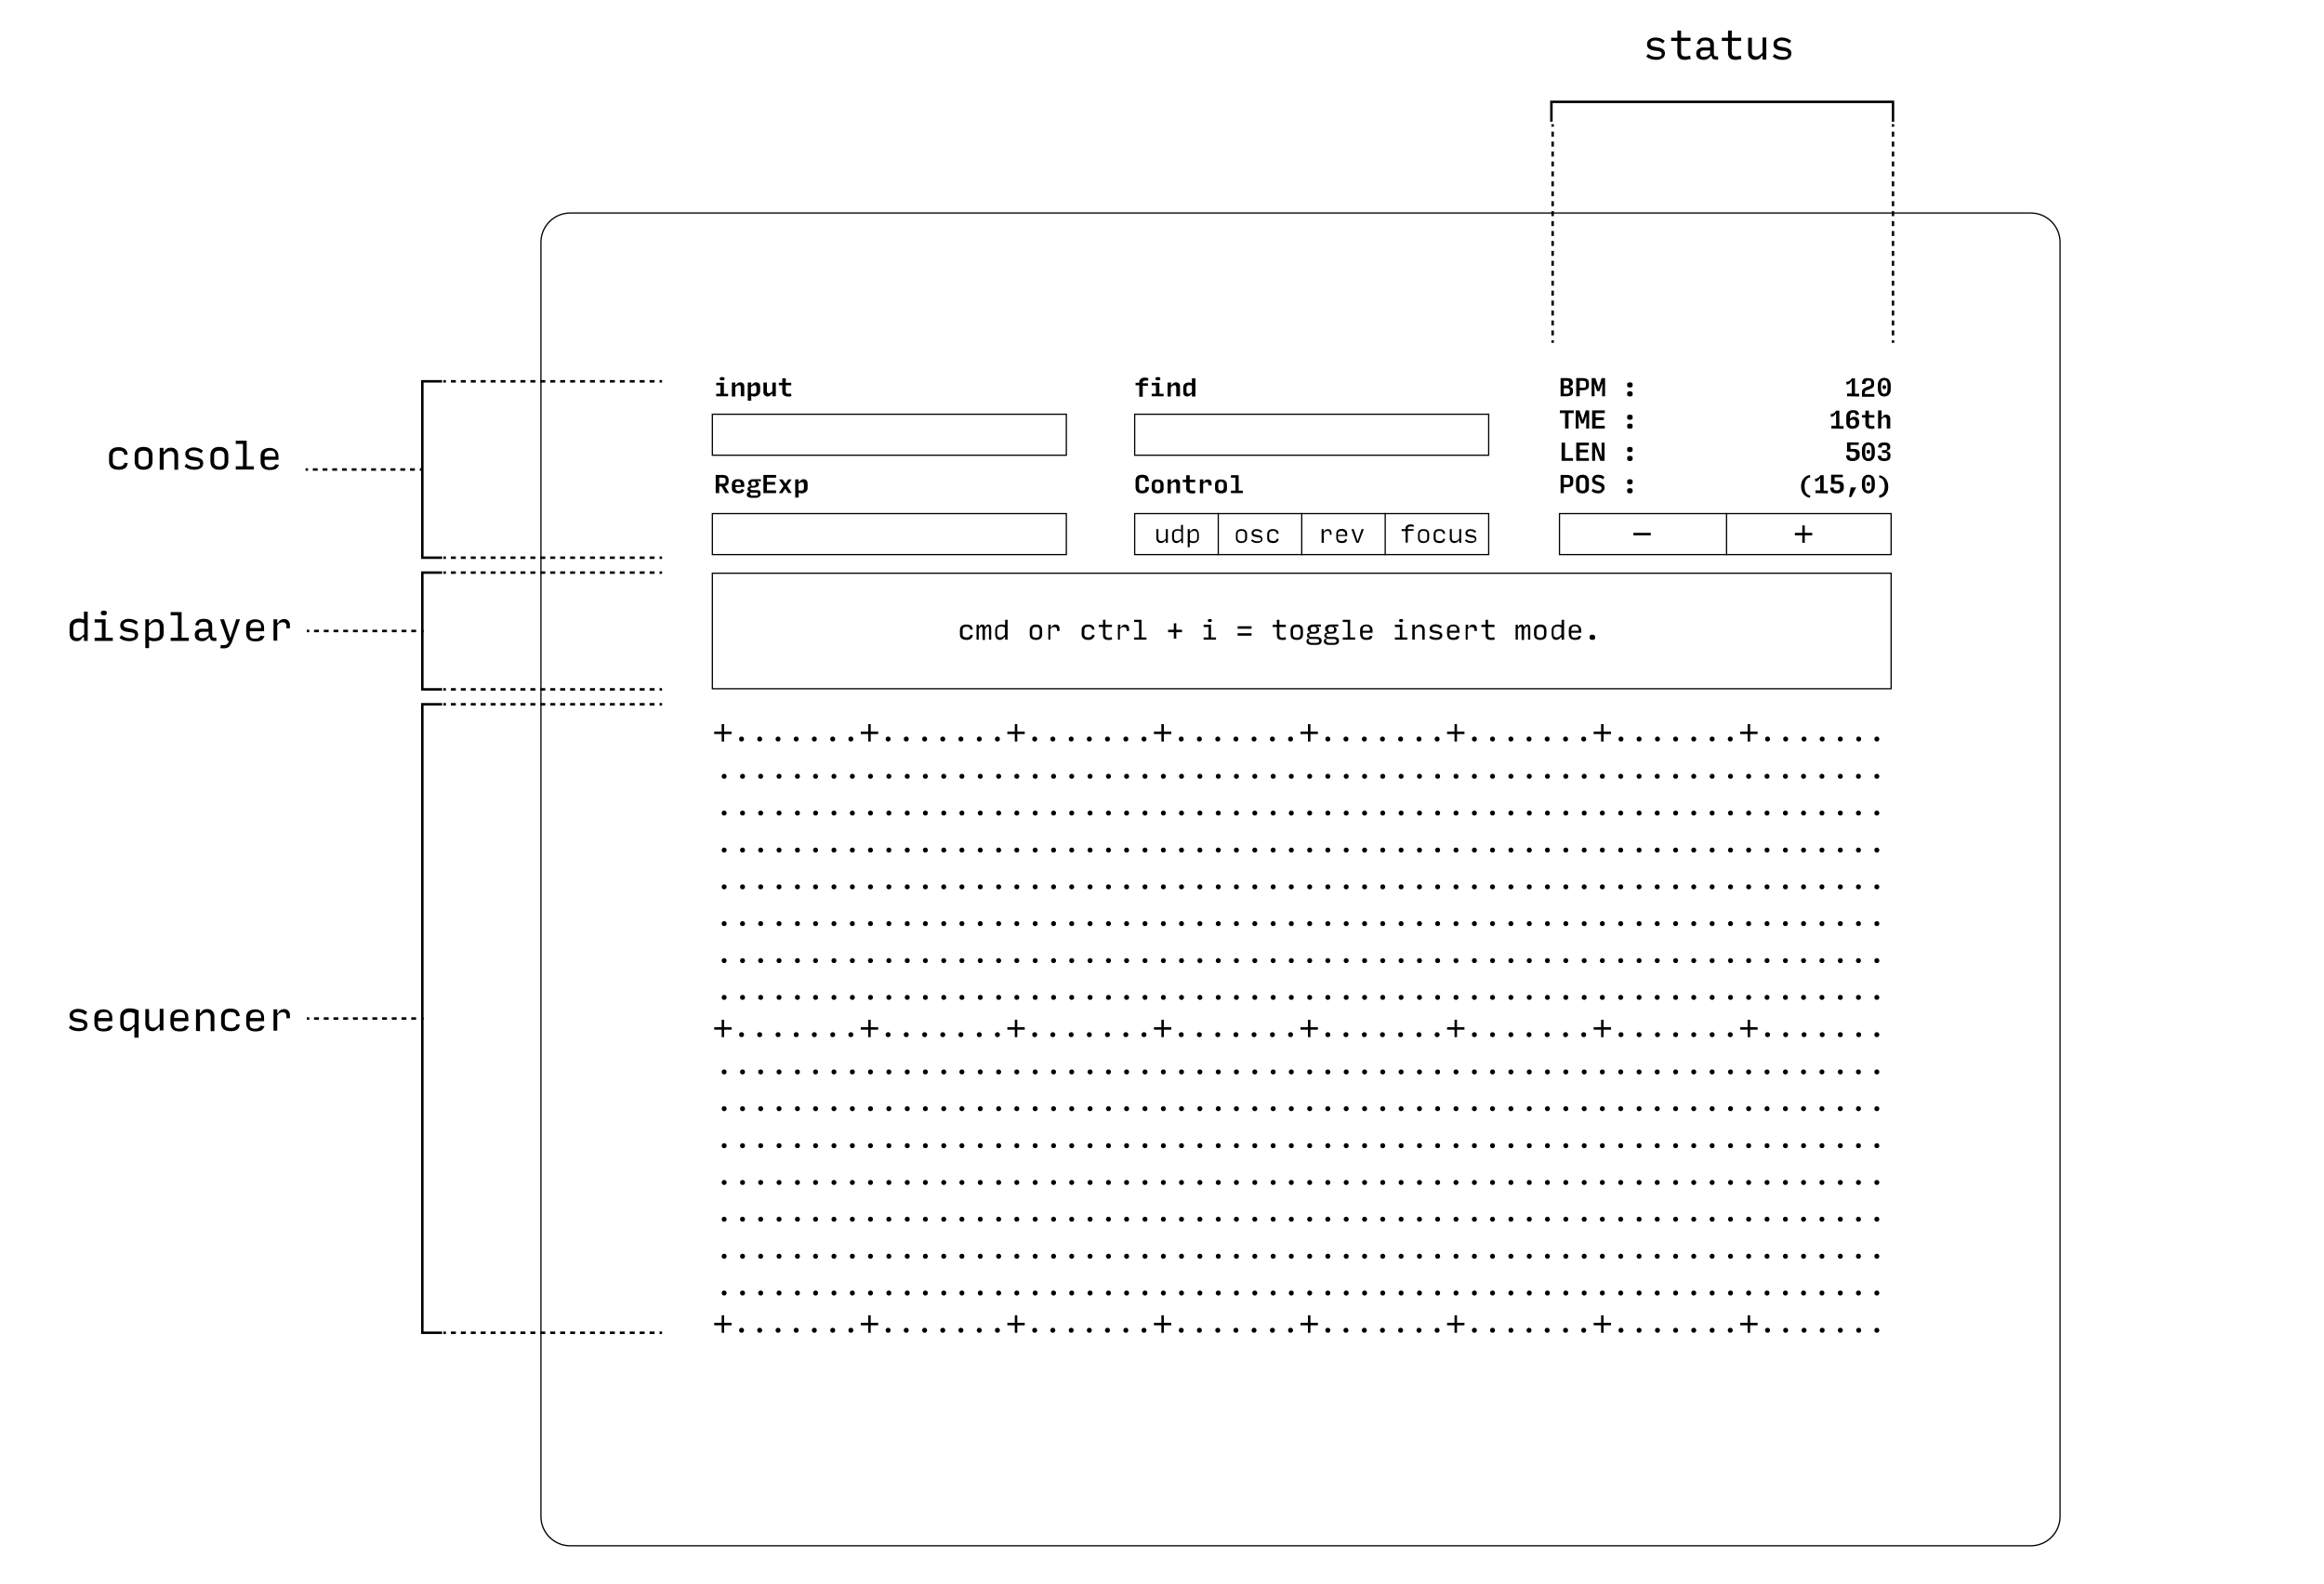 <?xml version="1.0" encoding="utf-8"?>
<!-- Generator: Adobe Illustrator 22.0.0, SVG Export Plug-In . SVG Version: 6.00 Build 0)  -->
<svg version="1.1" id="Layer_1" xmlns="http://www.w3.org/2000/svg" xmlns:xlink="http://www.w3.org/1999/xlink" x="0px" y="0px"
	 viewBox="0 0 935.5 637.5" style="enable-background:new 0 0 935.5 637.5;" xml:space="preserve">
<style type="text/css">
	.st0{fill:none;stroke:#000000;stroke-width:0.5;stroke-miterlimit:10;}
	.st1{fill:none;stroke:#000000;stroke-miterlimit:10;}
	.st2{fill:none;stroke:#000000;stroke-miterlimit:10;stroke-dasharray:1.956,1.956;}
	.st3{fill:none;stroke:#000000;stroke-miterlimit:10;stroke-dasharray:2,2;}
</style>
<g>
	<g>
		<path d="M817.5,86c6.3,0,11.5,5.2,11.5,11.5v513c0,6.3-5.2,11.5-11.5,11.5h-588c-6.3,0-11.5-5.2-11.5-11.5v-513
			c0-6.3,5.2-11.5,11.5-11.5H817.5 M817.5,85.5h-588c-6.6,0-12,5.4-12,12v513c0,6.6,5.4,12,12,12h588c6.6,0,12-5.4,12-12v-513
			C829.5,90.9,824.1,85.5,817.5,85.5L817.5,85.5z"/>
	</g>
	<g>
		<path d="M429,167v16H287v-16H429 M429.5,166.5h-143v17h143V166.5L429.5,166.5z"/>
	</g>
	<g>
		<path d="M429,207v16H287v-16H429 M429.5,206.5h-143v17h143V206.5L429.5,206.5z"/>
	</g>
	<g>
		<path d="M599,207v16H457v-16H599 M599.5,206.5h-143v17h143V206.5L599.5,206.5z"/>
	</g>
	<g>
		<path d="M761,207v16H628v-16H761 M761.5,206.5h-134v17h134V206.5L761.5,206.5z"/>
	</g>
	<g>
		<path d="M599,167v16H457v-16H599 M599.5,166.5h-143v17h143V166.5L599.5,166.5z"/>
	</g>
	<g>
		<path d="M761,231v46H287v-46H761 M761.5,230.5h-475v47h475V230.5L761.5,230.5z"/>
	</g>
	<g>
		<g>
			<g>
				<rect x="290.5" y="529.5" width="1" height="7"/>
			</g>
			<g>
				<rect x="287.5" y="532.5" width="7" height="1"/>
			</g>
		</g>
		<circle cx="298.5" cy="535.5" r="1"/>
		<circle cx="305.8" cy="535.5" r="1"/>
		<circle cx="313.2" cy="535.5" r="1"/>
		<circle cx="320.5" cy="535.5" r="1"/>
		<circle cx="327.8" cy="535.5" r="1"/>
		<circle cx="335.2" cy="535.5" r="1"/>
		<circle cx="342.5" cy="535.5" r="1"/>
	</g>
	<g>
		<g>
			<g>
				<rect x="349.5" y="529.5" width="1" height="7"/>
			</g>
			<g>
				<rect x="346.5" y="532.5" width="7" height="1"/>
			</g>
		</g>
		<circle cx="357.5" cy="535.5" r="1"/>
		<circle cx="364.8" cy="535.5" r="1"/>
		<circle cx="372.2" cy="535.5" r="1"/>
		<circle cx="379.5" cy="535.5" r="1"/>
		<circle cx="386.8" cy="535.5" r="1"/>
		<circle cx="394.2" cy="535.5" r="1"/>
		<circle cx="401.5" cy="535.5" r="1"/>
	</g>
	<g>
		<g>
			<g>
				<rect x="408.5" y="529.5" width="1" height="7"/>
			</g>
			<g>
				<rect x="405.5" y="532.5" width="7" height="1"/>
			</g>
		</g>
		<circle cx="416.5" cy="535.5" r="1"/>
		<circle cx="423.8" cy="535.5" r="1"/>
		<circle cx="431.2" cy="535.5" r="1"/>
		<circle cx="438.5" cy="535.5" r="1"/>
		<circle cx="445.8" cy="535.5" r="1"/>
		<circle cx="453.2" cy="535.5" r="1"/>
		<circle cx="460.5" cy="535.5" r="1"/>
	</g>
	<g>
		<g>
			<g>
				<rect x="467.5" y="529.5" width="1" height="7"/>
			</g>
			<g>
				<rect x="464.5" y="532.5" width="7" height="1"/>
			</g>
		</g>
		<circle cx="475.5" cy="535.5" r="1"/>
		<circle cx="482.8" cy="535.5" r="1"/>
		<circle cx="490.2" cy="535.5" r="1"/>
		<circle cx="497.5" cy="535.5" r="1"/>
		<circle cx="504.8" cy="535.5" r="1"/>
		<circle cx="512.2" cy="535.5" r="1"/>
		<circle cx="519.5" cy="535.5" r="1"/>
	</g>
	<g>
		<g>
			<g>
				<rect x="526.5" y="529.5" width="1" height="7"/>
			</g>
			<g>
				<rect x="523.5" y="532.5" width="7" height="1"/>
			</g>
		</g>
		<circle cx="534.5" cy="535.5" r="1"/>
		<circle cx="541.8" cy="535.5" r="1"/>
		<circle cx="549.2" cy="535.5" r="1"/>
		<circle cx="556.5" cy="535.5" r="1"/>
		<circle cx="563.8" cy="535.5" r="1"/>
		<circle cx="571.2" cy="535.5" r="1"/>
		<circle cx="578.5" cy="535.5" r="1"/>
	</g>
	<g>
		<g>
			<g>
				<rect x="585.5" y="529.5" width="1" height="7"/>
			</g>
			<g>
				<rect x="582.5" y="532.5" width="7" height="1"/>
			</g>
		</g>
		<circle cx="593.5" cy="535.5" r="1"/>
		<circle cx="600.8" cy="535.5" r="1"/>
		<circle cx="608.2" cy="535.5" r="1"/>
		<circle cx="615.5" cy="535.5" r="1"/>
		<circle cx="622.8" cy="535.5" r="1"/>
		<circle cx="630.2" cy="535.5" r="1"/>
		<circle cx="637.5" cy="535.5" r="1"/>
	</g>
	<g>
		<g>
			<g>
				<rect x="644.5" y="529.5" width="1" height="7"/>
			</g>
			<g>
				<rect x="641.5" y="532.5" width="7" height="1"/>
			</g>
		</g>
		<circle cx="652.5" cy="535.5" r="1"/>
		<circle cx="659.8" cy="535.5" r="1"/>
		<circle cx="667.2" cy="535.5" r="1"/>
		<circle cx="674.5" cy="535.5" r="1"/>
		<circle cx="681.8" cy="535.5" r="1"/>
		<circle cx="689.2" cy="535.5" r="1"/>
		<circle cx="696.5" cy="535.5" r="1"/>
	</g>
	<g>
		<g>
			<g>
				<rect x="703.5" y="529.5" width="1" height="7"/>
			</g>
			<g>
				<rect x="700.5" y="532.5" width="7" height="1"/>
			</g>
		</g>
		<circle cx="711.5" cy="535.5" r="1"/>
		<circle cx="718.8" cy="535.5" r="1"/>
		<circle cx="726.2" cy="535.5" r="1"/>
		<circle cx="733.5" cy="535.5" r="1"/>
		<circle cx="740.8" cy="535.5" r="1"/>
		<circle cx="748.2" cy="535.5" r="1"/>
		<circle cx="755.5" cy="535.5" r="1"/>
	</g>
	<g>
		<g>
			<g>
				<g>
					<rect x="290.5" y="410.5" width="1" height="7"/>
				</g>
				<g>
					<rect x="287.5" y="413.5" width="7" height="1"/>
				</g>
			</g>
			<circle cx="298.5" cy="416.5" r="1"/>
			<circle cx="305.8" cy="416.5" r="1"/>
			<circle cx="313.2" cy="416.5" r="1"/>
			<circle cx="320.5" cy="416.5" r="1"/>
			<circle cx="327.8" cy="416.5" r="1"/>
			<circle cx="335.2" cy="416.5" r="1"/>
			<circle cx="342.5" cy="416.5" r="1"/>
		</g>
		<g>
			<g>
				<g>
					<rect x="349.5" y="410.5" width="1" height="7"/>
				</g>
				<g>
					<rect x="346.5" y="413.5" width="7" height="1"/>
				</g>
			</g>
			<circle cx="357.5" cy="416.5" r="1"/>
			<circle cx="364.8" cy="416.5" r="1"/>
			<circle cx="372.2" cy="416.5" r="1"/>
			<circle cx="379.5" cy="416.5" r="1"/>
			<circle cx="386.8" cy="416.5" r="1"/>
			<circle cx="394.2" cy="416.5" r="1"/>
			<circle cx="401.5" cy="416.5" r="1"/>
		</g>
		<g>
			<g>
				<g>
					<rect x="408.5" y="410.5" width="1" height="7"/>
				</g>
				<g>
					<rect x="405.5" y="413.5" width="7" height="1"/>
				</g>
			</g>
			<circle cx="416.5" cy="416.5" r="1"/>
			<circle cx="423.8" cy="416.5" r="1"/>
			<circle cx="431.2" cy="416.5" r="1"/>
			<circle cx="438.5" cy="416.5" r="1"/>
			<circle cx="445.8" cy="416.5" r="1"/>
			<circle cx="453.2" cy="416.5" r="1"/>
			<circle cx="460.5" cy="416.5" r="1"/>
		</g>
		<g>
			<g>
				<g>
					<rect x="467.5" y="410.5" width="1" height="7"/>
				</g>
				<g>
					<rect x="464.5" y="413.5" width="7" height="1"/>
				</g>
			</g>
			<circle cx="475.5" cy="416.5" r="1"/>
			<circle cx="482.8" cy="416.5" r="1"/>
			<circle cx="490.2" cy="416.5" r="1"/>
			<circle cx="497.5" cy="416.5" r="1"/>
			<circle cx="504.8" cy="416.5" r="1"/>
			<circle cx="512.2" cy="416.5" r="1"/>
			<circle cx="519.5" cy="416.5" r="1"/>
		</g>
		<g>
			<g>
				<g>
					<rect x="526.5" y="410.5" width="1" height="7"/>
				</g>
				<g>
					<rect x="523.5" y="413.5" width="7" height="1"/>
				</g>
			</g>
			<circle cx="534.5" cy="416.5" r="1"/>
			<circle cx="541.8" cy="416.5" r="1"/>
			<circle cx="549.2" cy="416.5" r="1"/>
			<circle cx="556.5" cy="416.5" r="1"/>
			<circle cx="563.8" cy="416.5" r="1"/>
			<circle cx="571.2" cy="416.5" r="1"/>
			<circle cx="578.5" cy="416.5" r="1"/>
		</g>
		<g>
			<g>
				<g>
					<rect x="585.5" y="410.5" width="1" height="7"/>
				</g>
				<g>
					<rect x="582.5" y="413.5" width="7" height="1"/>
				</g>
			</g>
			<circle cx="593.5" cy="416.5" r="1"/>
			<circle cx="600.8" cy="416.5" r="1"/>
			<circle cx="608.2" cy="416.5" r="1"/>
			<circle cx="615.5" cy="416.5" r="1"/>
			<circle cx="622.8" cy="416.5" r="1"/>
			<circle cx="630.2" cy="416.5" r="1"/>
			<circle cx="637.5" cy="416.5" r="1"/>
		</g>
		<g>
			<g>
				<g>
					<rect x="644.5" y="410.5" width="1" height="7"/>
				</g>
				<g>
					<rect x="641.5" y="413.5" width="7" height="1"/>
				</g>
			</g>
			<circle cx="652.5" cy="416.5" r="1"/>
			<circle cx="659.8" cy="416.5" r="1"/>
			<circle cx="667.2" cy="416.5" r="1"/>
			<circle cx="674.5" cy="416.5" r="1"/>
			<circle cx="681.8" cy="416.5" r="1"/>
			<circle cx="689.2" cy="416.5" r="1"/>
			<circle cx="696.5" cy="416.5" r="1"/>
		</g>
		<g>
			<g>
				<g>
					<rect x="703.5" y="410.5" width="1" height="7"/>
				</g>
				<g>
					<rect x="700.5" y="413.5" width="7" height="1"/>
				</g>
			</g>
			<circle cx="711.5" cy="416.5" r="1"/>
			<circle cx="718.8" cy="416.5" r="1"/>
			<circle cx="726.2" cy="416.5" r="1"/>
			<circle cx="733.5" cy="416.5" r="1"/>
			<circle cx="740.8" cy="416.5" r="1"/>
			<circle cx="748.2" cy="416.5" r="1"/>
			<circle cx="755.5" cy="416.5" r="1"/>
		</g>
		<g>
			<circle cx="298.9" cy="431.5" r="1"/>
			<circle cx="291.5" cy="431.5" r="1"/>
			<circle cx="306.2" cy="431.5" r="1"/>
			<circle cx="313.6" cy="431.5" r="1"/>
			<circle cx="321" cy="431.5" r="1"/>
			<circle cx="328.3" cy="431.5" r="1"/>
			<circle cx="335.7" cy="431.5" r="1"/>
			<circle cx="343.1" cy="431.5" r="1"/>
			<circle cx="350.4" cy="431.5" r="1"/>
			<circle cx="357.8" cy="431.5" r="1"/>
			<circle cx="365.2" cy="431.5" r="1"/>
			<circle cx="372.5" cy="431.5" r="1"/>
			<circle cx="379.9" cy="431.5" r="1"/>
			<circle cx="387.2" cy="431.5" r="1"/>
			<circle cx="394.6" cy="431.5" r="1"/>
			<circle cx="402" cy="431.5" r="1"/>
			<circle cx="409.3" cy="431.5" r="1"/>
			<circle cx="416.7" cy="431.5" r="1"/>
			<circle cx="424.1" cy="431.5" r="1"/>
			<circle cx="431.4" cy="431.5" r="1"/>
			<circle cx="438.8" cy="431.5" r="1"/>
			<circle cx="446.2" cy="431.5" r="1"/>
			<circle cx="453.5" cy="431.5" r="1"/>
			<circle cx="460.9" cy="431.5" r="1"/>
			<circle cx="468.3" cy="431.5" r="1"/>
			<circle cx="475.6" cy="431.5" r="1"/>
			<circle cx="483" cy="431.5" r="1"/>
			<circle cx="490.4" cy="431.5" r="1"/>
			<circle cx="497.7" cy="431.5" r="1"/>
			<circle cx="505.1" cy="431.5" r="1"/>
			<circle cx="512.5" cy="431.5" r="1"/>
			<circle cx="519.8" cy="431.5" r="1"/>
			<circle cx="527.2" cy="431.5" r="1"/>
			<circle cx="534.5" cy="431.5" r="1"/>
			<circle cx="541.9" cy="431.5" r="1"/>
			<circle cx="549.3" cy="431.5" r="1"/>
			<circle cx="556.6" cy="431.5" r="1"/>
			<circle cx="564" cy="431.5" r="1"/>
			<circle cx="571.4" cy="431.5" r="1"/>
			<circle cx="578.7" cy="431.5" r="1"/>
			<circle cx="586.1" cy="431.5" r="1"/>
			<circle cx="593.5" cy="431.5" r="1"/>
			<circle cx="600.8" cy="431.5" r="1"/>
			<circle cx="608.2" cy="431.5" r="1"/>
			<circle cx="615.6" cy="431.5" r="1"/>
			<circle cx="622.9" cy="431.5" r="1"/>
			<circle cx="630.3" cy="431.5" r="1"/>
			<circle cx="637.7" cy="431.5" r="1"/>
			<circle cx="645" cy="431.5" r="1"/>
			<circle cx="652.4" cy="431.5" r="1"/>
			<circle cx="659.8" cy="431.5" r="1"/>
			<circle cx="667.1" cy="431.5" r="1"/>
			<circle cx="674.5" cy="431.5" r="1"/>
			<circle cx="681.8" cy="431.5" r="1"/>
			<circle cx="689.2" cy="431.5" r="1"/>
			<circle cx="696.6" cy="431.5" r="1"/>
			<circle cx="703.9" cy="431.5" r="1"/>
			<circle cx="711.3" cy="431.5" r="1"/>
			<circle cx="718.7" cy="431.5" r="1"/>
			<circle cx="726" cy="431.5" r="1"/>
			<circle cx="733.4" cy="431.5" r="1"/>
			<circle cx="740.8" cy="431.5" r="1"/>
			<circle cx="748.1" cy="431.5" r="1"/>
			<circle cx="755.5" cy="431.5" r="1"/>
		</g>
		<g>
			<circle cx="298.9" cy="446.3" r="1"/>
			<circle cx="291.5" cy="446.3" r="1"/>
			<circle cx="306.2" cy="446.3" r="1"/>
			<circle cx="313.6" cy="446.3" r="1"/>
			<circle cx="321" cy="446.3" r="1"/>
			<circle cx="328.3" cy="446.3" r="1"/>
			<circle cx="335.7" cy="446.3" r="1"/>
			<circle cx="343.1" cy="446.3" r="1"/>
			<circle cx="350.4" cy="446.3" r="1"/>
			<circle cx="357.8" cy="446.3" r="1"/>
			<circle cx="365.2" cy="446.3" r="1"/>
			<circle cx="372.5" cy="446.3" r="1"/>
			<circle cx="379.9" cy="446.3" r="1"/>
			<circle cx="387.2" cy="446.3" r="1"/>
			<circle cx="394.6" cy="446.3" r="1"/>
			<circle cx="402" cy="446.3" r="1"/>
			<circle cx="409.3" cy="446.3" r="1"/>
			<circle cx="416.7" cy="446.3" r="1"/>
			<circle cx="424.1" cy="446.3" r="1"/>
			<circle cx="431.4" cy="446.3" r="1"/>
			<circle cx="438.8" cy="446.3" r="1"/>
			<circle cx="446.2" cy="446.3" r="1"/>
			<circle cx="453.5" cy="446.3" r="1"/>
			<circle cx="460.9" cy="446.3" r="1"/>
			<circle cx="468.3" cy="446.3" r="1"/>
			<circle cx="475.6" cy="446.3" r="1"/>
			<circle cx="483" cy="446.3" r="1"/>
			<circle cx="490.4" cy="446.3" r="1"/>
			<circle cx="497.7" cy="446.3" r="1"/>
			<circle cx="505.1" cy="446.3" r="1"/>
			<circle cx="512.5" cy="446.3" r="1"/>
			<circle cx="519.8" cy="446.3" r="1"/>
			<circle cx="527.2" cy="446.3" r="1"/>
			<circle cx="534.5" cy="446.3" r="1"/>
			<circle cx="541.9" cy="446.3" r="1"/>
			<circle cx="549.3" cy="446.3" r="1"/>
			<circle cx="556.6" cy="446.3" r="1"/>
			<circle cx="564" cy="446.3" r="1"/>
			<circle cx="571.4" cy="446.3" r="1"/>
			<circle cx="578.7" cy="446.3" r="1"/>
			<circle cx="586.1" cy="446.3" r="1"/>
			<circle cx="593.5" cy="446.3" r="1"/>
			<circle cx="600.8" cy="446.3" r="1"/>
			<circle cx="608.2" cy="446.3" r="1"/>
			<circle cx="615.6" cy="446.3" r="1"/>
			<circle cx="622.9" cy="446.3" r="1"/>
			<circle cx="630.3" cy="446.3" r="1"/>
			<circle cx="637.7" cy="446.3" r="1"/>
			<circle cx="645" cy="446.3" r="1"/>
			<circle cx="652.4" cy="446.3" r="1"/>
			<circle cx="659.8" cy="446.3" r="1"/>
			<circle cx="667.1" cy="446.3" r="1"/>
			<circle cx="674.5" cy="446.3" r="1"/>
			<circle cx="681.8" cy="446.3" r="1"/>
			<circle cx="689.2" cy="446.3" r="1"/>
			<circle cx="696.6" cy="446.3" r="1"/>
			<circle cx="703.9" cy="446.3" r="1"/>
			<circle cx="711.3" cy="446.3" r="1"/>
			<circle cx="718.7" cy="446.3" r="1"/>
			<circle cx="726" cy="446.3" r="1"/>
			<circle cx="733.4" cy="446.3" r="1"/>
			<circle cx="740.8" cy="446.3" r="1"/>
			<circle cx="748.1" cy="446.3" r="1"/>
			<circle cx="755.5" cy="446.3" r="1"/>
		</g>
		<g>
			<circle cx="298.9" cy="461.2" r="1"/>
			<circle cx="291.5" cy="461.2" r="1"/>
			<circle cx="306.2" cy="461.2" r="1"/>
			<circle cx="313.6" cy="461.2" r="1"/>
			<circle cx="321" cy="461.2" r="1"/>
			<circle cx="328.3" cy="461.2" r="1"/>
			<circle cx="335.7" cy="461.2" r="1"/>
			<circle cx="343.1" cy="461.2" r="1"/>
			<circle cx="350.4" cy="461.2" r="1"/>
			<circle cx="357.8" cy="461.2" r="1"/>
			<circle cx="365.2" cy="461.2" r="1"/>
			<circle cx="372.5" cy="461.2" r="1"/>
			<circle cx="379.9" cy="461.2" r="1"/>
			<circle cx="387.2" cy="461.2" r="1"/>
			<circle cx="394.6" cy="461.2" r="1"/>
			<circle cx="402" cy="461.2" r="1"/>
			<circle cx="409.3" cy="461.2" r="1"/>
			<circle cx="416.7" cy="461.2" r="1"/>
			<circle cx="424.1" cy="461.2" r="1"/>
			<circle cx="431.4" cy="461.2" r="1"/>
			<circle cx="438.8" cy="461.2" r="1"/>
			<circle cx="446.2" cy="461.2" r="1"/>
			<circle cx="453.5" cy="461.2" r="1"/>
			<circle cx="460.9" cy="461.2" r="1"/>
			<circle cx="468.3" cy="461.2" r="1"/>
			<circle cx="475.6" cy="461.2" r="1"/>
			<circle cx="483" cy="461.2" r="1"/>
			<circle cx="490.4" cy="461.2" r="1"/>
			<circle cx="497.7" cy="461.2" r="1"/>
			<circle cx="505.1" cy="461.2" r="1"/>
			<circle cx="512.5" cy="461.2" r="1"/>
			<circle cx="519.8" cy="461.2" r="1"/>
			<circle cx="527.2" cy="461.2" r="1"/>
			<circle cx="534.5" cy="461.2" r="1"/>
			<circle cx="541.9" cy="461.2" r="1"/>
			<circle cx="549.3" cy="461.2" r="1"/>
			<circle cx="556.6" cy="461.2" r="1"/>
			<circle cx="564" cy="461.2" r="1"/>
			<circle cx="571.4" cy="461.2" r="1"/>
			<circle cx="578.7" cy="461.2" r="1"/>
			<circle cx="586.1" cy="461.2" r="1"/>
			<circle cx="593.5" cy="461.2" r="1"/>
			<circle cx="600.8" cy="461.2" r="1"/>
			<circle cx="608.2" cy="461.2" r="1"/>
			<circle cx="615.6" cy="461.2" r="1"/>
			<circle cx="622.9" cy="461.2" r="1"/>
			<circle cx="630.3" cy="461.2" r="1"/>
			<circle cx="637.7" cy="461.2" r="1"/>
			<circle cx="645" cy="461.2" r="1"/>
			<circle cx="652.4" cy="461.2" r="1"/>
			<circle cx="659.8" cy="461.2" r="1"/>
			<circle cx="667.1" cy="461.2" r="1"/>
			<circle cx="674.5" cy="461.2" r="1"/>
			<circle cx="681.8" cy="461.2" r="1"/>
			<circle cx="689.2" cy="461.2" r="1"/>
			<circle cx="696.6" cy="461.2" r="1"/>
			<circle cx="703.9" cy="461.2" r="1"/>
			<circle cx="711.3" cy="461.2" r="1"/>
			<circle cx="718.7" cy="461.2" r="1"/>
			<circle cx="726" cy="461.2" r="1"/>
			<circle cx="733.4" cy="461.2" r="1"/>
			<circle cx="740.8" cy="461.2" r="1"/>
			<circle cx="748.1" cy="461.2" r="1"/>
			<circle cx="755.5" cy="461.2" r="1"/>
		</g>
		<g>
			<circle cx="298.9" cy="476" r="1"/>
			<circle cx="291.5" cy="476" r="1"/>
			<circle cx="306.2" cy="476" r="1"/>
			<circle cx="313.6" cy="476" r="1"/>
			<circle cx="321" cy="476" r="1"/>
			<circle cx="328.3" cy="476" r="1"/>
			<circle cx="335.7" cy="476" r="1"/>
			<circle cx="343.1" cy="476" r="1"/>
			<circle cx="350.4" cy="476" r="1"/>
			<circle cx="357.8" cy="476" r="1"/>
			<circle cx="365.2" cy="476" r="1"/>
			<circle cx="372.5" cy="476" r="1"/>
			<circle cx="379.9" cy="476" r="1"/>
			<circle cx="387.2" cy="476" r="1"/>
			<circle cx="394.6" cy="476" r="1"/>
			<circle cx="402" cy="476" r="1"/>
			<circle cx="409.3" cy="476" r="1"/>
			<circle cx="416.7" cy="476" r="1"/>
			<circle cx="424.1" cy="476" r="1"/>
			<circle cx="431.4" cy="476" r="1"/>
			<circle cx="438.8" cy="476" r="1"/>
			<circle cx="446.2" cy="476" r="1"/>
			<circle cx="453.5" cy="476" r="1"/>
			<circle cx="460.9" cy="476" r="1"/>
			<circle cx="468.3" cy="476" r="1"/>
			<circle cx="475.6" cy="476" r="1"/>
			<circle cx="483" cy="476" r="1"/>
			<circle cx="490.4" cy="476" r="1"/>
			<circle cx="497.7" cy="476" r="1"/>
			<circle cx="505.1" cy="476" r="1"/>
			<circle cx="512.5" cy="476" r="1"/>
			<circle cx="519.8" cy="476" r="1"/>
			<circle cx="527.2" cy="476" r="1"/>
			<circle cx="534.5" cy="476" r="1"/>
			<circle cx="541.9" cy="476" r="1"/>
			<circle cx="549.3" cy="476" r="1"/>
			<circle cx="556.6" cy="476" r="1"/>
			<circle cx="564" cy="476" r="1"/>
			<circle cx="571.4" cy="476" r="1"/>
			<circle cx="578.7" cy="476" r="1"/>
			<circle cx="586.1" cy="476" r="1"/>
			<circle cx="593.5" cy="476" r="1"/>
			<circle cx="600.8" cy="476" r="1"/>
			<circle cx="608.2" cy="476" r="1"/>
			<circle cx="615.6" cy="476" r="1"/>
			<circle cx="622.9" cy="476" r="1"/>
			<circle cx="630.3" cy="476" r="1"/>
			<circle cx="637.7" cy="476" r="1"/>
			<circle cx="645" cy="476" r="1"/>
			<circle cx="652.4" cy="476" r="1"/>
			<circle cx="659.8" cy="476" r="1"/>
			<circle cx="667.1" cy="476" r="1"/>
			<circle cx="674.5" cy="476" r="1"/>
			<circle cx="681.8" cy="476" r="1"/>
			<circle cx="689.2" cy="476" r="1"/>
			<circle cx="696.6" cy="476" r="1"/>
			<circle cx="703.9" cy="476" r="1"/>
			<circle cx="711.3" cy="476" r="1"/>
			<circle cx="718.7" cy="476" r="1"/>
			<circle cx="726" cy="476" r="1"/>
			<circle cx="733.4" cy="476" r="1"/>
			<circle cx="740.8" cy="476" r="1"/>
			<circle cx="748.1" cy="476" r="1"/>
			<circle cx="755.5" cy="476" r="1"/>
		</g>
		<g>
			<circle cx="298.9" cy="490.8" r="1"/>
			<circle cx="291.5" cy="490.8" r="1"/>
			<circle cx="306.2" cy="490.8" r="1"/>
			<circle cx="313.6" cy="490.8" r="1"/>
			<circle cx="321" cy="490.8" r="1"/>
			<circle cx="328.3" cy="490.8" r="1"/>
			<circle cx="335.7" cy="490.8" r="1"/>
			<circle cx="343.1" cy="490.8" r="1"/>
			<circle cx="350.4" cy="490.8" r="1"/>
			<circle cx="357.8" cy="490.8" r="1"/>
			<circle cx="365.2" cy="490.8" r="1"/>
			<circle cx="372.5" cy="490.8" r="1"/>
			<circle cx="379.9" cy="490.8" r="1"/>
			<circle cx="387.2" cy="490.8" r="1"/>
			<circle cx="394.6" cy="490.8" r="1"/>
			<circle cx="402" cy="490.8" r="1"/>
			<circle cx="409.3" cy="490.8" r="1"/>
			<circle cx="416.7" cy="490.8" r="1"/>
			<circle cx="424.1" cy="490.8" r="1"/>
			<circle cx="431.4" cy="490.8" r="1"/>
			<circle cx="438.8" cy="490.8" r="1"/>
			<circle cx="446.2" cy="490.8" r="1"/>
			<circle cx="453.5" cy="490.8" r="1"/>
			<circle cx="460.9" cy="490.8" r="1"/>
			<circle cx="468.3" cy="490.8" r="1"/>
			<circle cx="475.6" cy="490.8" r="1"/>
			<circle cx="483" cy="490.8" r="1"/>
			<circle cx="490.4" cy="490.8" r="1"/>
			<circle cx="497.7" cy="490.8" r="1"/>
			<circle cx="505.1" cy="490.8" r="1"/>
			<circle cx="512.5" cy="490.8" r="1"/>
			<circle cx="519.8" cy="490.8" r="1"/>
			<circle cx="527.2" cy="490.8" r="1"/>
			<circle cx="534.5" cy="490.8" r="1"/>
			<circle cx="541.9" cy="490.8" r="1"/>
			<circle cx="549.3" cy="490.8" r="1"/>
			<circle cx="556.6" cy="490.8" r="1"/>
			<circle cx="564" cy="490.8" r="1"/>
			<circle cx="571.4" cy="490.8" r="1"/>
			<circle cx="578.7" cy="490.8" r="1"/>
			<circle cx="586.1" cy="490.8" r="1"/>
			<circle cx="593.5" cy="490.8" r="1"/>
			<circle cx="600.8" cy="490.8" r="1"/>
			<circle cx="608.2" cy="490.8" r="1"/>
			<circle cx="615.6" cy="490.8" r="1"/>
			<circle cx="622.9" cy="490.8" r="1"/>
			<circle cx="630.3" cy="490.8" r="1"/>
			<circle cx="637.7" cy="490.8" r="1"/>
			<circle cx="645" cy="490.8" r="1"/>
			<circle cx="652.4" cy="490.8" r="1"/>
			<circle cx="659.8" cy="490.8" r="1"/>
			<circle cx="667.1" cy="490.8" r="1"/>
			<circle cx="674.5" cy="490.8" r="1"/>
			<circle cx="681.8" cy="490.8" r="1"/>
			<circle cx="689.2" cy="490.8" r="1"/>
			<circle cx="696.6" cy="490.8" r="1"/>
			<circle cx="703.9" cy="490.8" r="1"/>
			<circle cx="711.3" cy="490.8" r="1"/>
			<circle cx="718.7" cy="490.8" r="1"/>
			<circle cx="726" cy="490.8" r="1"/>
			<circle cx="733.4" cy="490.8" r="1"/>
			<circle cx="740.8" cy="490.8" r="1"/>
			<circle cx="748.1" cy="490.8" r="1"/>
			<circle cx="755.5" cy="490.8" r="1"/>
		</g>
		<g>
			<circle cx="298.9" cy="505.7" r="1"/>
			<circle cx="291.5" cy="505.7" r="1"/>
			<circle cx="306.2" cy="505.7" r="1"/>
			<circle cx="313.6" cy="505.7" r="1"/>
			<circle cx="321" cy="505.7" r="1"/>
			<circle cx="328.3" cy="505.7" r="1"/>
			<circle cx="335.7" cy="505.7" r="1"/>
			<circle cx="343.1" cy="505.7" r="1"/>
			<circle cx="350.4" cy="505.7" r="1"/>
			<circle cx="357.8" cy="505.7" r="1"/>
			<circle cx="365.2" cy="505.7" r="1"/>
			<circle cx="372.5" cy="505.7" r="1"/>
			<circle cx="379.9" cy="505.7" r="1"/>
			<circle cx="387.2" cy="505.7" r="1"/>
			<circle cx="394.6" cy="505.7" r="1"/>
			<circle cx="402" cy="505.7" r="1"/>
			<circle cx="409.3" cy="505.7" r="1"/>
			<circle cx="416.7" cy="505.7" r="1"/>
			<circle cx="424.1" cy="505.7" r="1"/>
			<circle cx="431.4" cy="505.7" r="1"/>
			<circle cx="438.8" cy="505.7" r="1"/>
			<circle cx="446.2" cy="505.7" r="1"/>
			<circle cx="453.5" cy="505.7" r="1"/>
			<circle cx="460.9" cy="505.7" r="1"/>
			<circle cx="468.3" cy="505.7" r="1"/>
			<circle cx="475.6" cy="505.7" r="1"/>
			<circle cx="483" cy="505.7" r="1"/>
			<circle cx="490.4" cy="505.7" r="1"/>
			<circle cx="497.7" cy="505.7" r="1"/>
			<circle cx="505.1" cy="505.7" r="1"/>
			<circle cx="512.5" cy="505.7" r="1"/>
			<circle cx="519.8" cy="505.7" r="1"/>
			<circle cx="527.2" cy="505.7" r="1"/>
			<circle cx="534.5" cy="505.7" r="1"/>
			<circle cx="541.9" cy="505.7" r="1"/>
			<circle cx="549.3" cy="505.7" r="1"/>
			<circle cx="556.6" cy="505.7" r="1"/>
			<circle cx="564" cy="505.7" r="1"/>
			<circle cx="571.4" cy="505.7" r="1"/>
			<circle cx="578.7" cy="505.7" r="1"/>
			<circle cx="586.1" cy="505.7" r="1"/>
			<circle cx="593.5" cy="505.7" r="1"/>
			<circle cx="600.8" cy="505.7" r="1"/>
			<circle cx="608.2" cy="505.7" r="1"/>
			<circle cx="615.6" cy="505.7" r="1"/>
			<circle cx="622.9" cy="505.7" r="1"/>
			<circle cx="630.3" cy="505.7" r="1"/>
			<circle cx="637.7" cy="505.7" r="1"/>
			<circle cx="645" cy="505.7" r="1"/>
			<circle cx="652.4" cy="505.7" r="1"/>
			<circle cx="659.8" cy="505.7" r="1"/>
			<circle cx="667.1" cy="505.7" r="1"/>
			<circle cx="674.5" cy="505.7" r="1"/>
			<circle cx="681.8" cy="505.7" r="1"/>
			<circle cx="689.2" cy="505.7" r="1"/>
			<circle cx="696.6" cy="505.7" r="1"/>
			<circle cx="703.9" cy="505.7" r="1"/>
			<circle cx="711.3" cy="505.7" r="1"/>
			<circle cx="718.7" cy="505.7" r="1"/>
			<circle cx="726" cy="505.7" r="1"/>
			<circle cx="733.4" cy="505.7" r="1"/>
			<circle cx="740.8" cy="505.7" r="1"/>
			<circle cx="748.1" cy="505.7" r="1"/>
			<circle cx="755.5" cy="505.7" r="1"/>
		</g>
		<g>
			<circle cx="298.9" cy="520.5" r="1"/>
			<circle cx="291.5" cy="520.5" r="1"/>
			<circle cx="306.2" cy="520.5" r="1"/>
			<circle cx="313.6" cy="520.5" r="1"/>
			<circle cx="321" cy="520.5" r="1"/>
			<circle cx="328.3" cy="520.5" r="1"/>
			<circle cx="335.7" cy="520.5" r="1"/>
			<circle cx="343.1" cy="520.5" r="1"/>
			<circle cx="350.4" cy="520.5" r="1"/>
			<circle cx="357.8" cy="520.5" r="1"/>
			<circle cx="365.2" cy="520.5" r="1"/>
			<circle cx="372.5" cy="520.5" r="1"/>
			<circle cx="379.9" cy="520.5" r="1"/>
			<circle cx="387.2" cy="520.5" r="1"/>
			<circle cx="394.6" cy="520.5" r="1"/>
			<circle cx="402" cy="520.5" r="1"/>
			<circle cx="409.3" cy="520.5" r="1"/>
			<circle cx="416.7" cy="520.5" r="1"/>
			<circle cx="424.1" cy="520.5" r="1"/>
			<circle cx="431.4" cy="520.5" r="1"/>
			<circle cx="438.8" cy="520.5" r="1"/>
			<circle cx="446.2" cy="520.5" r="1"/>
			<circle cx="453.5" cy="520.5" r="1"/>
			<circle cx="460.9" cy="520.5" r="1"/>
			<circle cx="468.3" cy="520.5" r="1"/>
			<circle cx="475.6" cy="520.5" r="1"/>
			<circle cx="483" cy="520.5" r="1"/>
			<circle cx="490.4" cy="520.5" r="1"/>
			<circle cx="497.7" cy="520.5" r="1"/>
			<circle cx="505.1" cy="520.5" r="1"/>
			<circle cx="512.5" cy="520.5" r="1"/>
			<circle cx="519.8" cy="520.5" r="1"/>
			<circle cx="527.2" cy="520.5" r="1"/>
			<circle cx="534.5" cy="520.5" r="1"/>
			<circle cx="541.9" cy="520.5" r="1"/>
			<circle cx="549.3" cy="520.5" r="1"/>
			<circle cx="556.6" cy="520.5" r="1"/>
			<circle cx="564" cy="520.5" r="1"/>
			<circle cx="571.4" cy="520.5" r="1"/>
			<circle cx="578.7" cy="520.5" r="1"/>
			<circle cx="586.1" cy="520.5" r="1"/>
			<circle cx="593.5" cy="520.5" r="1"/>
			<circle cx="600.8" cy="520.5" r="1"/>
			<circle cx="608.2" cy="520.5" r="1"/>
			<circle cx="615.6" cy="520.5" r="1"/>
			<circle cx="622.9" cy="520.5" r="1"/>
			<circle cx="630.3" cy="520.5" r="1"/>
			<circle cx="637.7" cy="520.5" r="1"/>
			<circle cx="645" cy="520.5" r="1"/>
			<circle cx="652.4" cy="520.5" r="1"/>
			<circle cx="659.8" cy="520.5" r="1"/>
			<circle cx="667.1" cy="520.5" r="1"/>
			<circle cx="674.5" cy="520.5" r="1"/>
			<circle cx="681.8" cy="520.5" r="1"/>
			<circle cx="689.2" cy="520.5" r="1"/>
			<circle cx="696.6" cy="520.5" r="1"/>
			<circle cx="703.9" cy="520.5" r="1"/>
			<circle cx="711.3" cy="520.5" r="1"/>
			<circle cx="718.7" cy="520.5" r="1"/>
			<circle cx="726" cy="520.5" r="1"/>
			<circle cx="733.4" cy="520.5" r="1"/>
			<circle cx="740.8" cy="520.5" r="1"/>
			<circle cx="748.1" cy="520.5" r="1"/>
			<circle cx="755.5" cy="520.5" r="1"/>
		</g>
	</g>
	<g>
		<g>
			<g>
				<g>
					<rect x="290.5" y="291.5" width="1" height="7"/>
				</g>
				<g>
					<rect x="287.5" y="294.5" width="7" height="1"/>
				</g>
			</g>
			<circle cx="298.5" cy="297.5" r="1"/>
			<circle cx="305.8" cy="297.5" r="1"/>
			<circle cx="313.2" cy="297.5" r="1"/>
			<circle cx="320.5" cy="297.5" r="1"/>
			<circle cx="327.8" cy="297.5" r="1"/>
			<circle cx="335.2" cy="297.5" r="1"/>
			<circle cx="342.5" cy="297.5" r="1"/>
		</g>
		<g>
			<g>
				<g>
					<rect x="349.5" y="291.5" width="1" height="7"/>
				</g>
				<g>
					<rect x="346.5" y="294.5" width="7" height="1"/>
				</g>
			</g>
			<circle cx="357.5" cy="297.5" r="1"/>
			<circle cx="364.8" cy="297.5" r="1"/>
			<circle cx="372.2" cy="297.5" r="1"/>
			<circle cx="379.5" cy="297.5" r="1"/>
			<circle cx="386.8" cy="297.5" r="1"/>
			<circle cx="394.2" cy="297.5" r="1"/>
			<circle cx="401.5" cy="297.5" r="1"/>
		</g>
		<g>
			<g>
				<g>
					<rect x="408.5" y="291.5" width="1" height="7"/>
				</g>
				<g>
					<rect x="405.5" y="294.5" width="7" height="1"/>
				</g>
			</g>
			<circle cx="416.5" cy="297.5" r="1"/>
			<circle cx="423.8" cy="297.5" r="1"/>
			<circle cx="431.2" cy="297.5" r="1"/>
			<circle cx="438.5" cy="297.5" r="1"/>
			<circle cx="445.8" cy="297.5" r="1"/>
			<circle cx="453.2" cy="297.5" r="1"/>
			<circle cx="460.5" cy="297.5" r="1"/>
		</g>
		<g>
			<g>
				<g>
					<rect x="467.5" y="291.5" width="1" height="7"/>
				</g>
				<g>
					<rect x="464.5" y="294.5" width="7" height="1"/>
				</g>
			</g>
			<circle cx="475.5" cy="297.5" r="1"/>
			<circle cx="482.8" cy="297.5" r="1"/>
			<circle cx="490.2" cy="297.5" r="1"/>
			<circle cx="497.5" cy="297.5" r="1"/>
			<circle cx="504.8" cy="297.5" r="1"/>
			<circle cx="512.2" cy="297.5" r="1"/>
			<circle cx="519.5" cy="297.5" r="1"/>
		</g>
		<g>
			<g>
				<g>
					<rect x="526.5" y="291.5" width="1" height="7"/>
				</g>
				<g>
					<rect x="523.5" y="294.5" width="7" height="1"/>
				</g>
			</g>
			<circle cx="534.5" cy="297.5" r="1"/>
			<circle cx="541.8" cy="297.5" r="1"/>
			<circle cx="549.2" cy="297.5" r="1"/>
			<circle cx="556.5" cy="297.5" r="1"/>
			<circle cx="563.8" cy="297.5" r="1"/>
			<circle cx="571.2" cy="297.5" r="1"/>
			<circle cx="578.5" cy="297.5" r="1"/>
		</g>
		<g>
			<g>
				<g>
					<rect x="585.5" y="291.5" width="1" height="7"/>
				</g>
				<g>
					<rect x="582.5" y="294.5" width="7" height="1"/>
				</g>
			</g>
			<circle cx="593.5" cy="297.5" r="1"/>
			<circle cx="600.8" cy="297.5" r="1"/>
			<circle cx="608.2" cy="297.5" r="1"/>
			<circle cx="615.5" cy="297.5" r="1"/>
			<circle cx="622.8" cy="297.5" r="1"/>
			<circle cx="630.2" cy="297.5" r="1"/>
			<circle cx="637.5" cy="297.5" r="1"/>
		</g>
		<g>
			<g>
				<g>
					<rect x="644.5" y="291.5" width="1" height="7"/>
				</g>
				<g>
					<rect x="641.5" y="294.5" width="7" height="1"/>
				</g>
			</g>
			<circle cx="652.5" cy="297.5" r="1"/>
			<circle cx="659.8" cy="297.5" r="1"/>
			<circle cx="667.2" cy="297.5" r="1"/>
			<circle cx="674.5" cy="297.5" r="1"/>
			<circle cx="681.8" cy="297.5" r="1"/>
			<circle cx="689.2" cy="297.5" r="1"/>
			<circle cx="696.5" cy="297.5" r="1"/>
		</g>
		<g>
			<g>
				<g>
					<rect x="703.5" y="291.5" width="1" height="7"/>
				</g>
				<g>
					<rect x="700.5" y="294.5" width="7" height="1"/>
				</g>
			</g>
			<circle cx="711.5" cy="297.5" r="1"/>
			<circle cx="718.8" cy="297.5" r="1"/>
			<circle cx="726.2" cy="297.5" r="1"/>
			<circle cx="733.5" cy="297.5" r="1"/>
			<circle cx="740.8" cy="297.5" r="1"/>
			<circle cx="748.2" cy="297.5" r="1"/>
			<circle cx="755.5" cy="297.5" r="1"/>
		</g>
		<g>
			<circle cx="298.9" cy="312.5" r="1"/>
			<circle cx="291.5" cy="312.5" r="1"/>
			<circle cx="306.2" cy="312.5" r="1"/>
			<circle cx="313.6" cy="312.5" r="1"/>
			<circle cx="321" cy="312.5" r="1"/>
			<circle cx="328.3" cy="312.5" r="1"/>
			<circle cx="335.7" cy="312.5" r="1"/>
			<circle cx="343.1" cy="312.5" r="1"/>
			<circle cx="350.4" cy="312.5" r="1"/>
			<circle cx="357.8" cy="312.5" r="1"/>
			<circle cx="365.2" cy="312.5" r="1"/>
			<circle cx="372.5" cy="312.5" r="1"/>
			<circle cx="379.9" cy="312.5" r="1"/>
			<circle cx="387.2" cy="312.5" r="1"/>
			<circle cx="394.6" cy="312.5" r="1"/>
			<circle cx="402" cy="312.5" r="1"/>
			<circle cx="409.3" cy="312.5" r="1"/>
			<circle cx="416.7" cy="312.5" r="1"/>
			<circle cx="424.1" cy="312.5" r="1"/>
			<circle cx="431.4" cy="312.5" r="1"/>
			<circle cx="438.8" cy="312.5" r="1"/>
			<circle cx="446.2" cy="312.5" r="1"/>
			<circle cx="453.5" cy="312.5" r="1"/>
			<circle cx="460.9" cy="312.5" r="1"/>
			<circle cx="468.3" cy="312.5" r="1"/>
			<circle cx="475.6" cy="312.5" r="1"/>
			<circle cx="483" cy="312.5" r="1"/>
			<circle cx="490.4" cy="312.5" r="1"/>
			<circle cx="497.7" cy="312.5" r="1"/>
			<circle cx="505.1" cy="312.5" r="1"/>
			<circle cx="512.5" cy="312.5" r="1"/>
			<circle cx="519.8" cy="312.5" r="1"/>
			<circle cx="527.2" cy="312.5" r="1"/>
			<circle cx="534.5" cy="312.5" r="1"/>
			<circle cx="541.9" cy="312.5" r="1"/>
			<circle cx="549.3" cy="312.5" r="1"/>
			<circle cx="556.6" cy="312.5" r="1"/>
			<circle cx="564" cy="312.5" r="1"/>
			<circle cx="571.4" cy="312.5" r="1"/>
			<circle cx="578.7" cy="312.5" r="1"/>
			<circle cx="586.1" cy="312.5" r="1"/>
			<circle cx="593.5" cy="312.5" r="1"/>
			<circle cx="600.8" cy="312.5" r="1"/>
			<circle cx="608.2" cy="312.5" r="1"/>
			<circle cx="615.6" cy="312.5" r="1"/>
			<circle cx="622.9" cy="312.5" r="1"/>
			<circle cx="630.3" cy="312.5" r="1"/>
			<circle cx="637.7" cy="312.5" r="1"/>
			<circle cx="645" cy="312.5" r="1"/>
			<circle cx="652.4" cy="312.5" r="1"/>
			<circle cx="659.8" cy="312.5" r="1"/>
			<circle cx="667.1" cy="312.5" r="1"/>
			<circle cx="674.5" cy="312.5" r="1"/>
			<circle cx="681.8" cy="312.5" r="1"/>
			<circle cx="689.2" cy="312.5" r="1"/>
			<circle cx="696.6" cy="312.5" r="1"/>
			<circle cx="703.9" cy="312.5" r="1"/>
			<circle cx="711.3" cy="312.5" r="1"/>
			<circle cx="718.7" cy="312.5" r="1"/>
			<circle cx="726" cy="312.5" r="1"/>
			<circle cx="733.4" cy="312.5" r="1"/>
			<circle cx="740.8" cy="312.5" r="1"/>
			<circle cx="748.1" cy="312.5" r="1"/>
			<circle cx="755.5" cy="312.5" r="1"/>
		</g>
		<g>
			<circle cx="298.9" cy="327.3" r="1"/>
			<circle cx="291.5" cy="327.3" r="1"/>
			<circle cx="306.2" cy="327.3" r="1"/>
			<circle cx="313.6" cy="327.3" r="1"/>
			<circle cx="321" cy="327.3" r="1"/>
			<circle cx="328.3" cy="327.3" r="1"/>
			<circle cx="335.7" cy="327.3" r="1"/>
			<circle cx="343.1" cy="327.3" r="1"/>
			<circle cx="350.4" cy="327.3" r="1"/>
			<circle cx="357.8" cy="327.3" r="1"/>
			<circle cx="365.2" cy="327.3" r="1"/>
			<circle cx="372.5" cy="327.3" r="1"/>
			<circle cx="379.9" cy="327.3" r="1"/>
			<circle cx="387.2" cy="327.3" r="1"/>
			<circle cx="394.6" cy="327.3" r="1"/>
			<circle cx="402" cy="327.3" r="1"/>
			<circle cx="409.3" cy="327.3" r="1"/>
			<circle cx="416.7" cy="327.3" r="1"/>
			<circle cx="424.1" cy="327.3" r="1"/>
			<circle cx="431.4" cy="327.3" r="1"/>
			<circle cx="438.8" cy="327.3" r="1"/>
			<circle cx="446.2" cy="327.3" r="1"/>
			<circle cx="453.5" cy="327.3" r="1"/>
			<circle cx="460.9" cy="327.3" r="1"/>
			<circle cx="468.3" cy="327.3" r="1"/>
			<circle cx="475.6" cy="327.3" r="1"/>
			<circle cx="483" cy="327.3" r="1"/>
			<circle cx="490.4" cy="327.3" r="1"/>
			<circle cx="497.7" cy="327.3" r="1"/>
			<circle cx="505.1" cy="327.3" r="1"/>
			<circle cx="512.5" cy="327.3" r="1"/>
			<circle cx="519.8" cy="327.3" r="1"/>
			<circle cx="527.2" cy="327.3" r="1"/>
			<circle cx="534.5" cy="327.3" r="1"/>
			<circle cx="541.9" cy="327.3" r="1"/>
			<circle cx="549.3" cy="327.3" r="1"/>
			<circle cx="556.6" cy="327.3" r="1"/>
			<circle cx="564" cy="327.3" r="1"/>
			<circle cx="571.4" cy="327.3" r="1"/>
			<circle cx="578.7" cy="327.3" r="1"/>
			<circle cx="586.1" cy="327.3" r="1"/>
			<circle cx="593.5" cy="327.3" r="1"/>
			<circle cx="600.8" cy="327.3" r="1"/>
			<circle cx="608.2" cy="327.3" r="1"/>
			<circle cx="615.6" cy="327.3" r="1"/>
			<circle cx="622.9" cy="327.3" r="1"/>
			<circle cx="630.3" cy="327.3" r="1"/>
			<circle cx="637.7" cy="327.3" r="1"/>
			<circle cx="645" cy="327.3" r="1"/>
			<circle cx="652.4" cy="327.3" r="1"/>
			<circle cx="659.8" cy="327.3" r="1"/>
			<circle cx="667.1" cy="327.3" r="1"/>
			<circle cx="674.5" cy="327.3" r="1"/>
			<circle cx="681.8" cy="327.3" r="1"/>
			<circle cx="689.2" cy="327.3" r="1"/>
			<circle cx="696.6" cy="327.3" r="1"/>
			<circle cx="703.9" cy="327.3" r="1"/>
			<circle cx="711.3" cy="327.3" r="1"/>
			<circle cx="718.7" cy="327.3" r="1"/>
			<circle cx="726" cy="327.3" r="1"/>
			<circle cx="733.4" cy="327.3" r="1"/>
			<circle cx="740.8" cy="327.3" r="1"/>
			<circle cx="748.1" cy="327.3" r="1"/>
			<circle cx="755.5" cy="327.3" r="1"/>
		</g>
		<g>
			<circle cx="298.9" cy="342.2" r="1"/>
			<circle cx="291.5" cy="342.2" r="1"/>
			<circle cx="306.2" cy="342.2" r="1"/>
			<circle cx="313.6" cy="342.2" r="1"/>
			<circle cx="321" cy="342.2" r="1"/>
			<circle cx="328.3" cy="342.2" r="1"/>
			<circle cx="335.7" cy="342.2" r="1"/>
			<circle cx="343.1" cy="342.2" r="1"/>
			<circle cx="350.4" cy="342.2" r="1"/>
			<circle cx="357.8" cy="342.2" r="1"/>
			<circle cx="365.2" cy="342.2" r="1"/>
			<circle cx="372.5" cy="342.2" r="1"/>
			<circle cx="379.9" cy="342.2" r="1"/>
			<circle cx="387.2" cy="342.2" r="1"/>
			<circle cx="394.6" cy="342.2" r="1"/>
			<circle cx="402" cy="342.2" r="1"/>
			<circle cx="409.3" cy="342.2" r="1"/>
			<circle cx="416.7" cy="342.2" r="1"/>
			<circle cx="424.1" cy="342.2" r="1"/>
			<circle cx="431.4" cy="342.2" r="1"/>
			<circle cx="438.8" cy="342.2" r="1"/>
			<circle cx="446.2" cy="342.2" r="1"/>
			<circle cx="453.5" cy="342.2" r="1"/>
			<circle cx="460.9" cy="342.2" r="1"/>
			<circle cx="468.3" cy="342.2" r="1"/>
			<circle cx="475.6" cy="342.2" r="1"/>
			<circle cx="483" cy="342.2" r="1"/>
			<circle cx="490.4" cy="342.2" r="1"/>
			<circle cx="497.7" cy="342.2" r="1"/>
			<circle cx="505.1" cy="342.2" r="1"/>
			<circle cx="512.5" cy="342.2" r="1"/>
			<circle cx="519.8" cy="342.2" r="1"/>
			<circle cx="527.2" cy="342.2" r="1"/>
			<circle cx="534.5" cy="342.2" r="1"/>
			<circle cx="541.9" cy="342.2" r="1"/>
			<circle cx="549.3" cy="342.2" r="1"/>
			<circle cx="556.6" cy="342.2" r="1"/>
			<circle cx="564" cy="342.2" r="1"/>
			<circle cx="571.4" cy="342.2" r="1"/>
			<circle cx="578.7" cy="342.2" r="1"/>
			<circle cx="586.1" cy="342.2" r="1"/>
			<circle cx="593.5" cy="342.2" r="1"/>
			<circle cx="600.8" cy="342.2" r="1"/>
			<circle cx="608.2" cy="342.2" r="1"/>
			<circle cx="615.6" cy="342.2" r="1"/>
			<circle cx="622.9" cy="342.2" r="1"/>
			<circle cx="630.3" cy="342.2" r="1"/>
			<circle cx="637.7" cy="342.2" r="1"/>
			<circle cx="645" cy="342.2" r="1"/>
			<circle cx="652.4" cy="342.2" r="1"/>
			<circle cx="659.8" cy="342.2" r="1"/>
			<circle cx="667.1" cy="342.2" r="1"/>
			<circle cx="674.5" cy="342.2" r="1"/>
			<circle cx="681.8" cy="342.2" r="1"/>
			<circle cx="689.2" cy="342.2" r="1"/>
			<circle cx="696.6" cy="342.2" r="1"/>
			<circle cx="703.9" cy="342.2" r="1"/>
			<circle cx="711.3" cy="342.2" r="1"/>
			<circle cx="718.7" cy="342.2" r="1"/>
			<circle cx="726" cy="342.2" r="1"/>
			<circle cx="733.4" cy="342.2" r="1"/>
			<circle cx="740.8" cy="342.2" r="1"/>
			<circle cx="748.1" cy="342.2" r="1"/>
			<circle cx="755.5" cy="342.2" r="1"/>
		</g>
		<g>
			<circle cx="298.9" cy="357" r="1"/>
			<circle cx="291.5" cy="357" r="1"/>
			<circle cx="306.2" cy="357" r="1"/>
			<circle cx="313.6" cy="357" r="1"/>
			<circle cx="321" cy="357" r="1"/>
			<circle cx="328.3" cy="357" r="1"/>
			<circle cx="335.7" cy="357" r="1"/>
			<circle cx="343.1" cy="357" r="1"/>
			<circle cx="350.4" cy="357" r="1"/>
			<circle cx="357.8" cy="357" r="1"/>
			<circle cx="365.2" cy="357" r="1"/>
			<circle cx="372.5" cy="357" r="1"/>
			<circle cx="379.9" cy="357" r="1"/>
			<circle cx="387.2" cy="357" r="1"/>
			<circle cx="394.6" cy="357" r="1"/>
			<circle cx="402" cy="357" r="1"/>
			<circle cx="409.3" cy="357" r="1"/>
			<circle cx="416.7" cy="357" r="1"/>
			<circle cx="424.1" cy="357" r="1"/>
			<circle cx="431.4" cy="357" r="1"/>
			<circle cx="438.8" cy="357" r="1"/>
			<circle cx="446.2" cy="357" r="1"/>
			<circle cx="453.5" cy="357" r="1"/>
			<circle cx="460.9" cy="357" r="1"/>
			<circle cx="468.3" cy="357" r="1"/>
			<circle cx="475.6" cy="357" r="1"/>
			<circle cx="483" cy="357" r="1"/>
			<circle cx="490.4" cy="357" r="1"/>
			<circle cx="497.7" cy="357" r="1"/>
			<circle cx="505.1" cy="357" r="1"/>
			<circle cx="512.5" cy="357" r="1"/>
			<circle cx="519.8" cy="357" r="1"/>
			<circle cx="527.2" cy="357" r="1"/>
			<circle cx="534.5" cy="357" r="1"/>
			<circle cx="541.9" cy="357" r="1"/>
			<circle cx="549.3" cy="357" r="1"/>
			<circle cx="556.6" cy="357" r="1"/>
			<circle cx="564" cy="357" r="1"/>
			<circle cx="571.4" cy="357" r="1"/>
			<circle cx="578.7" cy="357" r="1"/>
			<circle cx="586.1" cy="357" r="1"/>
			<circle cx="593.5" cy="357" r="1"/>
			<circle cx="600.8" cy="357" r="1"/>
			<circle cx="608.2" cy="357" r="1"/>
			<circle cx="615.6" cy="357" r="1"/>
			<circle cx="622.9" cy="357" r="1"/>
			<circle cx="630.3" cy="357" r="1"/>
			<circle cx="637.7" cy="357" r="1"/>
			<circle cx="645" cy="357" r="1"/>
			<circle cx="652.4" cy="357" r="1"/>
			<circle cx="659.8" cy="357" r="1"/>
			<circle cx="667.1" cy="357" r="1"/>
			<circle cx="674.5" cy="357" r="1"/>
			<circle cx="681.8" cy="357" r="1"/>
			<circle cx="689.2" cy="357" r="1"/>
			<circle cx="696.6" cy="357" r="1"/>
			<circle cx="703.9" cy="357" r="1"/>
			<circle cx="711.3" cy="357" r="1"/>
			<circle cx="718.7" cy="357" r="1"/>
			<circle cx="726" cy="357" r="1"/>
			<circle cx="733.4" cy="357" r="1"/>
			<circle cx="740.8" cy="357" r="1"/>
			<circle cx="748.1" cy="357" r="1"/>
			<circle cx="755.5" cy="357" r="1"/>
		</g>
		<g>
			<circle cx="298.9" cy="371.8" r="1"/>
			<circle cx="291.5" cy="371.8" r="1"/>
			<circle cx="306.2" cy="371.8" r="1"/>
			<circle cx="313.6" cy="371.8" r="1"/>
			<circle cx="321" cy="371.8" r="1"/>
			<circle cx="328.3" cy="371.8" r="1"/>
			<circle cx="335.7" cy="371.8" r="1"/>
			<circle cx="343.1" cy="371.8" r="1"/>
			<circle cx="350.4" cy="371.8" r="1"/>
			<circle cx="357.8" cy="371.8" r="1"/>
			<circle cx="365.2" cy="371.8" r="1"/>
			<circle cx="372.5" cy="371.8" r="1"/>
			<circle cx="379.9" cy="371.8" r="1"/>
			<circle cx="387.2" cy="371.8" r="1"/>
			<circle cx="394.6" cy="371.8" r="1"/>
			<circle cx="402" cy="371.8" r="1"/>
			<circle cx="409.3" cy="371.8" r="1"/>
			<circle cx="416.7" cy="371.8" r="1"/>
			<circle cx="424.1" cy="371.8" r="1"/>
			<circle cx="431.4" cy="371.8" r="1"/>
			<circle cx="438.8" cy="371.8" r="1"/>
			<circle cx="446.2" cy="371.8" r="1"/>
			<circle cx="453.5" cy="371.8" r="1"/>
			<circle cx="460.9" cy="371.8" r="1"/>
			<circle cx="468.3" cy="371.8" r="1"/>
			<circle cx="475.6" cy="371.8" r="1"/>
			<circle cx="483" cy="371.8" r="1"/>
			<circle cx="490.4" cy="371.8" r="1"/>
			<circle cx="497.7" cy="371.8" r="1"/>
			<circle cx="505.1" cy="371.8" r="1"/>
			<circle cx="512.5" cy="371.8" r="1"/>
			<circle cx="519.8" cy="371.8" r="1"/>
			<circle cx="527.2" cy="371.8" r="1"/>
			<circle cx="534.5" cy="371.8" r="1"/>
			<circle cx="541.9" cy="371.8" r="1"/>
			<circle cx="549.3" cy="371.8" r="1"/>
			<circle cx="556.6" cy="371.8" r="1"/>
			<circle cx="564" cy="371.8" r="1"/>
			<circle cx="571.4" cy="371.8" r="1"/>
			<circle cx="578.7" cy="371.8" r="1"/>
			<circle cx="586.1" cy="371.8" r="1"/>
			<circle cx="593.5" cy="371.8" r="1"/>
			<circle cx="600.8" cy="371.8" r="1"/>
			<circle cx="608.2" cy="371.8" r="1"/>
			<circle cx="615.6" cy="371.8" r="1"/>
			<circle cx="622.9" cy="371.8" r="1"/>
			<circle cx="630.3" cy="371.8" r="1"/>
			<circle cx="637.7" cy="371.8" r="1"/>
			<circle cx="645" cy="371.8" r="1"/>
			<circle cx="652.4" cy="371.8" r="1"/>
			<circle cx="659.8" cy="371.8" r="1"/>
			<circle cx="667.1" cy="371.8" r="1"/>
			<circle cx="674.5" cy="371.8" r="1"/>
			<circle cx="681.8" cy="371.8" r="1"/>
			<circle cx="689.2" cy="371.8" r="1"/>
			<circle cx="696.6" cy="371.8" r="1"/>
			<circle cx="703.9" cy="371.8" r="1"/>
			<circle cx="711.3" cy="371.8" r="1"/>
			<circle cx="718.7" cy="371.8" r="1"/>
			<circle cx="726" cy="371.8" r="1"/>
			<circle cx="733.4" cy="371.8" r="1"/>
			<circle cx="740.8" cy="371.8" r="1"/>
			<circle cx="748.1" cy="371.8" r="1"/>
			<circle cx="755.5" cy="371.8" r="1"/>
		</g>
		<g>
			<circle cx="298.9" cy="386.7" r="1"/>
			<circle cx="291.5" cy="386.7" r="1"/>
			<circle cx="306.2" cy="386.7" r="1"/>
			<circle cx="313.6" cy="386.7" r="1"/>
			<circle cx="321" cy="386.7" r="1"/>
			<circle cx="328.3" cy="386.7" r="1"/>
			<circle cx="335.7" cy="386.7" r="1"/>
			<circle cx="343.1" cy="386.7" r="1"/>
			<circle cx="350.4" cy="386.7" r="1"/>
			<circle cx="357.8" cy="386.7" r="1"/>
			<circle cx="365.2" cy="386.7" r="1"/>
			<circle cx="372.5" cy="386.7" r="1"/>
			<circle cx="379.9" cy="386.7" r="1"/>
			<circle cx="387.2" cy="386.7" r="1"/>
			<circle cx="394.6" cy="386.7" r="1"/>
			<circle cx="402" cy="386.7" r="1"/>
			<circle cx="409.3" cy="386.7" r="1"/>
			<circle cx="416.7" cy="386.7" r="1"/>
			<circle cx="424.1" cy="386.7" r="1"/>
			<circle cx="431.4" cy="386.7" r="1"/>
			<circle cx="438.8" cy="386.7" r="1"/>
			<circle cx="446.2" cy="386.7" r="1"/>
			<circle cx="453.5" cy="386.7" r="1"/>
			<circle cx="460.9" cy="386.7" r="1"/>
			<circle cx="468.3" cy="386.7" r="1"/>
			<circle cx="475.6" cy="386.7" r="1"/>
			<circle cx="483" cy="386.7" r="1"/>
			<circle cx="490.4" cy="386.7" r="1"/>
			<circle cx="497.7" cy="386.7" r="1"/>
			<circle cx="505.1" cy="386.7" r="1"/>
			<circle cx="512.5" cy="386.7" r="1"/>
			<circle cx="519.8" cy="386.7" r="1"/>
			<circle cx="527.2" cy="386.7" r="1"/>
			<circle cx="534.5" cy="386.7" r="1"/>
			<circle cx="541.9" cy="386.7" r="1"/>
			<circle cx="549.3" cy="386.7" r="1"/>
			<circle cx="556.6" cy="386.7" r="1"/>
			<circle cx="564" cy="386.7" r="1"/>
			<circle cx="571.4" cy="386.7" r="1"/>
			<circle cx="578.7" cy="386.7" r="1"/>
			<circle cx="586.1" cy="386.7" r="1"/>
			<circle cx="593.5" cy="386.7" r="1"/>
			<circle cx="600.8" cy="386.7" r="1"/>
			<circle cx="608.2" cy="386.7" r="1"/>
			<circle cx="615.6" cy="386.7" r="1"/>
			<circle cx="622.9" cy="386.7" r="1"/>
			<circle cx="630.3" cy="386.7" r="1"/>
			<circle cx="637.7" cy="386.7" r="1"/>
			<circle cx="645" cy="386.7" r="1"/>
			<circle cx="652.4" cy="386.7" r="1"/>
			<circle cx="659.8" cy="386.7" r="1"/>
			<circle cx="667.1" cy="386.7" r="1"/>
			<circle cx="674.5" cy="386.7" r="1"/>
			<circle cx="681.8" cy="386.7" r="1"/>
			<circle cx="689.2" cy="386.7" r="1"/>
			<circle cx="696.6" cy="386.7" r="1"/>
			<circle cx="703.9" cy="386.7" r="1"/>
			<circle cx="711.3" cy="386.7" r="1"/>
			<circle cx="718.7" cy="386.7" r="1"/>
			<circle cx="726" cy="386.7" r="1"/>
			<circle cx="733.4" cy="386.7" r="1"/>
			<circle cx="740.8" cy="386.7" r="1"/>
			<circle cx="748.1" cy="386.7" r="1"/>
			<circle cx="755.5" cy="386.7" r="1"/>
		</g>
		<g>
			<circle cx="298.9" cy="401.5" r="1"/>
			<circle cx="291.5" cy="401.5" r="1"/>
			<circle cx="306.2" cy="401.5" r="1"/>
			<circle cx="313.6" cy="401.5" r="1"/>
			<circle cx="321" cy="401.5" r="1"/>
			<circle cx="328.3" cy="401.5" r="1"/>
			<circle cx="335.7" cy="401.5" r="1"/>
			<circle cx="343.1" cy="401.5" r="1"/>
			<circle cx="350.4" cy="401.5" r="1"/>
			<circle cx="357.8" cy="401.5" r="1"/>
			<circle cx="365.2" cy="401.5" r="1"/>
			<circle cx="372.5" cy="401.5" r="1"/>
			<circle cx="379.9" cy="401.5" r="1"/>
			<circle cx="387.2" cy="401.5" r="1"/>
			<circle cx="394.6" cy="401.5" r="1"/>
			<circle cx="402" cy="401.5" r="1"/>
			<circle cx="409.3" cy="401.5" r="1"/>
			<circle cx="416.7" cy="401.5" r="1"/>
			<circle cx="424.1" cy="401.5" r="1"/>
			<circle cx="431.4" cy="401.5" r="1"/>
			<circle cx="438.8" cy="401.5" r="1"/>
			<circle cx="446.2" cy="401.5" r="1"/>
			<circle cx="453.5" cy="401.5" r="1"/>
			<circle cx="460.9" cy="401.5" r="1"/>
			<circle cx="468.3" cy="401.5" r="1"/>
			<circle cx="475.6" cy="401.5" r="1"/>
			<circle cx="483" cy="401.5" r="1"/>
			<circle cx="490.4" cy="401.5" r="1"/>
			<circle cx="497.7" cy="401.5" r="1"/>
			<circle cx="505.1" cy="401.5" r="1"/>
			<circle cx="512.5" cy="401.5" r="1"/>
			<circle cx="519.8" cy="401.5" r="1"/>
			<circle cx="527.2" cy="401.5" r="1"/>
			<circle cx="534.5" cy="401.5" r="1"/>
			<circle cx="541.9" cy="401.5" r="1"/>
			<circle cx="549.3" cy="401.5" r="1"/>
			<circle cx="556.6" cy="401.5" r="1"/>
			<circle cx="564" cy="401.5" r="1"/>
			<circle cx="571.4" cy="401.5" r="1"/>
			<circle cx="578.7" cy="401.5" r="1"/>
			<circle cx="586.1" cy="401.5" r="1"/>
			<circle cx="593.5" cy="401.5" r="1"/>
			<circle cx="600.8" cy="401.5" r="1"/>
			<circle cx="608.2" cy="401.5" r="1"/>
			<circle cx="615.6" cy="401.5" r="1"/>
			<circle cx="622.9" cy="401.5" r="1"/>
			<circle cx="630.3" cy="401.5" r="1"/>
			<circle cx="637.7" cy="401.5" r="1"/>
			<circle cx="645" cy="401.5" r="1"/>
			<circle cx="652.4" cy="401.5" r="1"/>
			<circle cx="659.8" cy="401.5" r="1"/>
			<circle cx="667.1" cy="401.5" r="1"/>
			<circle cx="674.5" cy="401.5" r="1"/>
			<circle cx="681.8" cy="401.5" r="1"/>
			<circle cx="689.2" cy="401.5" r="1"/>
			<circle cx="696.6" cy="401.5" r="1"/>
			<circle cx="703.9" cy="401.5" r="1"/>
			<circle cx="711.3" cy="401.5" r="1"/>
			<circle cx="718.7" cy="401.5" r="1"/>
			<circle cx="726" cy="401.5" r="1"/>
			<circle cx="733.4" cy="401.5" r="1"/>
			<circle cx="740.8" cy="401.5" r="1"/>
			<circle cx="748.1" cy="401.5" r="1"/>
			<circle cx="755.5" cy="401.5" r="1"/>
		</g>
	</g>
	<line class="st0" x1="557.6" y1="206.5" x2="557.6" y2="223.5"/>
	<line class="st0" x1="524" y1="206.5" x2="524" y2="223.5"/>
	<line class="st0" x1="695" y1="206.5" x2="695" y2="223.5"/>
	<line class="st0" x1="490.4" y1="206.5" x2="490.4" y2="223.5"/>
	<g>
		<g>
			<rect x="725.5" y="211.5" width="1" height="7"/>
		</g>
		<g>
			<rect x="722.5" y="214.5" width="7" height="1"/>
		</g>
	</g>
	<g>
		<g>
			<rect x="657.5" y="214.5" width="7" height="1"/>
		</g>
	</g>
	<g>
		<path d="M628.2,159.5v-7.3h2.6c0.8,0,1.4,0.1,1.7,0.4c0.4,0.3,0.6,0.7,0.6,1.3v0.4c0,0.4-0.1,0.6-0.3,0.8s-0.4,0.3-0.8,0.4v0.3
			c0.4,0,0.7,0.2,0.9,0.4s0.3,0.6,0.3,1v0.4c0,0.6-0.2,1.1-0.6,1.4s-1.1,0.5-1.9,0.5L628.2,159.5L628.2,159.5z M629.5,155.2h1.1
			c0.4,0,0.6-0.1,0.8-0.2c0.2-0.1,0.2-0.3,0.2-0.6v-0.3c0-0.3-0.1-0.5-0.2-0.6c-0.2-0.1-0.4-0.2-0.8-0.2h-1.1V155.2z M629.5,158.5
			h1.2c0.4,0,0.7-0.1,0.9-0.2s0.3-0.4,0.3-0.7v-0.4c0-0.3-0.1-0.6-0.3-0.7s-0.5-0.2-0.9-0.2h-1.2V158.5z"/>
		<path d="M634.5,159.5v-7.3h2.7c0.8,0,1.4,0.2,1.8,0.5c0.4,0.3,0.6,0.8,0.6,1.5v0.9c0,0.7-0.2,1.2-0.6,1.5c-0.4,0.3-1,0.5-1.8,0.5
			h-1.3v2.4L634.5,159.5L634.5,159.5z M635.9,156.1h1.3c0.4,0,0.7-0.1,0.9-0.2c0.2-0.1,0.3-0.4,0.3-0.8v-0.8c0-0.4-0.1-0.6-0.3-0.8
			c-0.2-0.1-0.5-0.2-0.9-0.2h-1.3V156.1z"/>
		<path d="M642.9,157.5l-1.1-3.2l0.1,5.2h-1.2v-7.3h1.5l1.3,3.9l1.2-3.9h1.4v7.3h-1.2l0.1-5.2l-1.1,3.1L642.9,157.5L642.9,157.5z"/>
		<path d="M656.1,156c-0.3,0-0.6-0.1-0.8-0.2c-0.2-0.1-0.3-0.3-0.3-0.6v-0.5c0-0.3,0.1-0.5,0.3-0.6s0.5-0.2,0.8-0.2s0.6,0.1,0.8,0.2
			s0.3,0.4,0.3,0.6v0.5c0,0.3-0.1,0.5-0.3,0.6C656.7,155.9,656.5,156,656.1,156z M656.1,159.6c-0.3,0-0.6-0.1-0.8-0.2
			c-0.2-0.1-0.3-0.3-0.3-0.6v-0.5c0-0.3,0.1-0.5,0.3-0.6s0.5-0.2,0.8-0.2s0.6,0.1,0.8,0.2c0.2,0.1,0.3,0.4,0.3,0.6v0.5
			c0,0.3-0.1,0.5-0.3,0.6C656.7,159.5,656.5,159.6,656.1,159.6z"/>
	</g>
	<g>
		<path d="M288.3,159.5v-1h1.7v-3.4h-1.7v-1h3.1v4.4h1.7v1H288.3z M290.7,153.1c-0.3,0-0.5,0-0.7-0.1s-0.3-0.2-0.3-0.5v-0.1
			c0-0.2,0.1-0.4,0.3-0.5c0.2-0.1,0.4-0.1,0.7-0.1s0.5,0,0.7,0.1s0.3,0.3,0.3,0.5v0.1c0,0.2-0.1,0.4-0.3,0.5S291,153.1,290.7,153.1z
			"/>
		<path d="M294.6,159.5V154h1.4v1h0.3c0.1-0.3,0.4-0.6,0.7-0.8s0.6-0.3,1-0.3c0.5,0,0.9,0.2,1.2,0.5c0.3,0.3,0.4,0.7,0.4,1.3v3.8
			h-1.4V156c0-0.3-0.1-0.5-0.2-0.7s-0.3-0.2-0.6-0.2c-0.2,0-0.5,0.1-0.7,0.2s-0.5,0.3-0.7,0.6v3.7h-1.4V159.5z"/>
		<path d="M303.6,159.6c-0.2,0-0.4,0-0.6-0.1c-0.2,0-0.4-0.1-0.6-0.2v2H301V154h1.4v1h0.3c0.1-0.3,0.4-0.6,0.7-0.8s0.6-0.3,1-0.3
			c0.5,0,0.9,0.2,1.2,0.5c0.3,0.3,0.4,0.8,0.4,1.4v1.6c0,0.6-0.2,1.1-0.6,1.5S304.3,159.6,303.6,159.6z M303.4,158.5
			c0.4,0,0.7-0.1,0.8-0.2c0.2-0.2,0.3-0.4,0.3-0.8v-1.4c0-0.3-0.1-0.6-0.2-0.8s-0.4-0.2-0.6-0.2s-0.5,0.1-0.7,0.2
			c-0.2,0.1-0.4,0.3-0.7,0.5v2.5c0.2,0.1,0.3,0.2,0.5,0.2C303,158.5,303.2,158.5,303.4,158.5z"/>
		<path d="M309,159.6c-0.5,0-0.9-0.2-1.2-0.5c-0.3-0.3-0.5-0.7-0.5-1.3V154h1.4v3.4c0,0.3,0.1,0.6,0.2,0.7c0.1,0.2,0.3,0.2,0.6,0.2
			c0.2,0,0.5-0.1,0.7-0.2c0.2-0.1,0.5-0.4,0.7-0.6V154h1.4v5.5h-1.4v-1h-0.3c-0.1,0.3-0.4,0.6-0.7,0.8S309.3,159.6,309,159.6z"/>
		<path d="M317.1,159.6c-0.7,0-1.2-0.2-1.6-0.5c-0.4-0.3-0.6-0.8-0.6-1.4v-2.6h-1.4v-1h1.4v-1.8h1.4v1.8h2.2v1h-2.2v2.4
			c0,0.3,0.1,0.6,0.2,0.8c0.2,0.2,0.4,0.2,0.7,0.2c0.2,0,0.4,0,0.6,0c0.2,0,0.4-0.1,0.6-0.1l0.2,1c-0.2,0.1-0.4,0.1-0.6,0.2
			S317.4,159.6,317.1,159.6z"/>
	</g>
	<g>
		<path d="M289.5,198.5h-1.4v-7.3h2.9c0.8,0,1.4,0.2,1.7,0.5s0.6,0.8,0.6,1.5v0.6c0,0.5-0.1,1-0.4,1.3s-0.6,0.5-1.1,0.6l1.7,2.8H292
			l-1.6-2.7h-0.9V198.5z M289.5,194.7h1.4c0.4,0,0.7-0.1,0.9-0.2c0.2-0.1,0.3-0.4,0.3-0.8v-0.5c0-0.3-0.1-0.6-0.3-0.7
			s-0.5-0.2-0.9-0.2h-1.4V194.7z"/>
		<path d="M299.6,197.3c-0.2,0.5-0.5,0.8-0.8,1c-0.4,0.2-0.9,0.3-1.7,0.3c-0.7,0-1.3-0.2-1.8-0.5s-0.7-0.9-0.7-1.6V195
			c0-0.7,0.2-1.2,0.7-1.6c0.4-0.4,1-0.5,1.8-0.5s1.4,0.2,1.8,0.5c0.4,0.4,0.7,0.9,0.7,1.6v1h-3.5v0.5c0,0.4,0.1,0.6,0.3,0.8
			c0.2,0.2,0.5,0.3,0.9,0.3c0.3,0,0.6-0.1,0.8-0.2c0.2-0.1,0.4-0.3,0.5-0.6L299.6,197.3z M296,195v0.3h2.2V195
			c0-0.4-0.1-0.7-0.3-0.9c-0.2-0.2-0.4-0.3-0.8-0.3s-0.7,0.1-0.8,0.3C296,194.3,296,194.6,296,195z"/>
		<path d="M306.2,198.8c0,0.5-0.2,0.9-0.6,1.2s-0.8,0.4-1.4,0.4h-1.6c-0.6,0-1.1-0.1-1.5-0.4s-0.5-0.5-0.5-1c0-0.3,0.1-0.5,0.3-0.7
			c0.2-0.2,0.4-0.3,0.7-0.3v-0.2c-0.2-0.1-0.4-0.2-0.5-0.3s-0.2-0.4-0.2-0.6c0-0.3,0.1-0.6,0.3-0.8c0.2-0.2,0.5-0.3,0.9-0.4v-0.2
			c-0.3-0.1-0.5-0.2-0.7-0.4c-0.1-0.2-0.2-0.4-0.2-0.6v-0.1c0-0.4,0.2-0.8,0.6-1.1s0.9-0.4,1.5-0.4h3v0.9l-1.5-0.2v0.2
			c0.2,0.1,0.4,0.2,0.5,0.4s0.2,0.4,0.2,0.6v0.1c0,0.4-0.2,0.8-0.5,1c-0.4,0.2-0.9,0.4-1.5,0.4h-0.9c-0.2,0-0.3,0-0.4,0.1
			s-0.1,0.2-0.1,0.4s0.1,0.3,0.2,0.4c0.1,0.1,0.3,0.1,0.5,0.1h1.8c0.6,0,1,0.1,1.4,0.4C306,198,306.2,198.3,306.2,198.8z
			 M302.6,199.5h1.7c0.2,0,0.4,0,0.6-0.1s0.2-0.2,0.2-0.5s-0.1-0.4-0.2-0.5s-0.3-0.1-0.5-0.1H302v0.5c0,0.2,0.1,0.4,0.2,0.5
			C302.2,199.5,302.4,199.5,302.6,199.5z M303.3,195.6c0.3,0,0.5-0.1,0.7-0.2c0.1-0.1,0.2-0.3,0.2-0.5v-0.4c0-0.2-0.1-0.4-0.2-0.5
			s-0.4-0.2-0.7-0.2c-0.3,0-0.5,0.1-0.7,0.2s-0.2,0.3-0.2,0.5v0.4c0,0.2,0.1,0.4,0.2,0.5C302.7,195.6,302.9,195.6,303.3,195.6z"/>
		<path d="M307.3,198.5v-7.3h5.1v1.1h-3.7v1.7h3.3v1.1h-3.3v2.3h3.7v1.1L307.3,198.5L307.3,198.5z"/>
		<path d="M317.3,198.5l-1.2-1.8l-1.2,1.8h-1.4l1.9-2.8l-1.8-2.7h1.4l1.2,1.7l1.1-1.7h1.4l-1.9,2.6l1.9,2.8L317.3,198.5L317.3,198.5
			z"/>
		<path d="M322.7,198.6c-0.2,0-0.4,0-0.6-0.1c-0.2,0-0.4-0.1-0.6-0.2v2h-1.4V193h1.4v1h0.3c0.1-0.3,0.4-0.6,0.7-0.8s0.6-0.3,1-0.3
			c0.5,0,0.9,0.2,1.2,0.5s0.4,0.8,0.4,1.4v1.6c0,0.6-0.2,1.1-0.6,1.5S323.4,198.6,322.7,198.6z M322.5,197.5c0.4,0,0.7-0.1,0.8-0.2
			c0.2-0.2,0.3-0.4,0.3-0.8v-1.4c0-0.3-0.1-0.6-0.2-0.8s-0.4-0.2-0.6-0.2c-0.2,0-0.5,0.1-0.7,0.2c-0.2,0.1-0.4,0.3-0.7,0.5v2.5
			c0.2,0.1,0.3,0.2,0.5,0.2S322.3,197.5,322.5,197.5z"/>
	</g>
	<g>
		<path d="M389.1,257.6c-0.9,0-1.5-0.2-2-0.6s-0.7-0.9-0.7-1.7v-1.6c0-0.8,0.2-1.3,0.7-1.7c0.4-0.4,1.1-0.6,2-0.6
			c0.8,0,1.4,0.2,1.8,0.5c0.4,0.4,0.6,0.9,0.7,1.5l-1,0.1c0-0.4-0.2-0.7-0.4-0.9c-0.2-0.2-0.6-0.3-1.1-0.3s-1,0.1-1.2,0.3
			c-0.3,0.2-0.4,0.6-0.4,1.1v1.6c0,0.5,0.1,0.8,0.4,1c0.3,0.2,0.7,0.3,1.2,0.3s0.8-0.1,1.1-0.3c0.2-0.2,0.4-0.4,0.4-0.8l1,0.1
			c0,0.6-0.3,1.1-0.7,1.4C390.5,257.4,389.9,257.6,389.1,257.6z"/>
		<path d="M394,253.2v4.3h-0.9v-6h0.9v0.8h0.2c0.1-0.3,0.3-0.5,0.5-0.7s0.4-0.2,0.7-0.2s0.5,0.1,0.7,0.2c0.2,0.2,0.3,0.4,0.4,0.7
			h0.2c0.1-0.3,0.3-0.5,0.5-0.7s0.4-0.2,0.7-0.2s0.6,0.1,0.8,0.4s0.3,0.6,0.3,1.1v4.6h-0.9v-4.4c0-0.3,0-0.5-0.1-0.7
			s-0.2-0.2-0.4-0.2c-0.1,0-0.3,0.1-0.5,0.3c-0.2,0.2-0.4,0.4-0.6,0.8v4.3h-1v-4.4c0-0.3,0-0.5-0.1-0.7s-0.2-0.2-0.4-0.2
			c-0.1,0-0.3,0.1-0.5,0.3C394.4,252.6,394.2,252.9,394,253.2z"/>
		<path d="M404.2,256.5c-0.2,0.3-0.4,0.6-0.7,0.8c-0.3,0.2-0.7,0.3-1,0.3c-0.6,0-1.1-0.2-1.4-0.6s-0.5-1-0.5-1.7v-1.6
			c0-0.7,0.2-1.3,0.7-1.7s1.1-0.6,1.9-0.6c0.2,0,0.5,0,0.7,0.1c0.2,0,0.5,0.1,0.7,0.2v-2.2h1v8h-1v-1L404.2,256.5L404.2,256.5z
			 M402.7,256.6c0.3,0,0.6-0.1,0.9-0.3s0.6-0.4,0.9-0.8v-2.9c-0.2-0.1-0.4-0.2-0.7-0.3s-0.5-0.1-0.8-0.1c-0.5,0-0.9,0.1-1.2,0.4
			c-0.3,0.2-0.4,0.6-0.4,1.1v1.6c0,0.4,0.1,0.8,0.3,1C402,256.5,402.3,256.6,402.7,256.6z"/>
		<path d="M417,257.6c-0.8,0-1.4-0.2-1.9-0.6c-0.4-0.4-0.6-1-0.6-1.7v-1.6c0-0.7,0.2-1.3,0.7-1.7c0.4-0.4,1.1-0.6,1.9-0.6
			c0.8,0,1.4,0.2,1.8,0.6c0.4,0.4,0.6,1,0.6,1.7v1.6c0,0.7-0.2,1.3-0.6,1.7C418.4,257.4,417.8,257.6,417,257.6z M417,256.7
			c0.5,0,0.9-0.1,1.1-0.3c0.2-0.2,0.4-0.6,0.4-1v-1.6c0-0.5-0.1-0.8-0.4-1.1s-0.6-0.3-1.1-0.3s-0.9,0.1-1.1,0.3
			c-0.2,0.2-0.4,0.6-0.4,1.1v1.6c0,0.5,0.1,0.8,0.4,1C416.1,256.6,416.5,256.7,417,256.7z"/>
		<path d="M422,257.5v-6h1v1h0.3c0.1-0.4,0.4-0.7,0.6-0.8c0.3-0.2,0.6-0.3,1-0.3s0.8,0.1,1.1,0.4s0.5,0.7,0.5,1.3v0.9h-1v-0.5
			c0-0.4-0.1-0.7-0.3-0.8c-0.2-0.2-0.4-0.3-0.8-0.3c-0.3,0-0.6,0.1-0.9,0.2s-0.5,0.4-0.7,0.7v4.2L422,257.5L422,257.5z"/>
		<path d="M438.1,257.6c-0.9,0-1.5-0.2-2-0.6s-0.7-0.9-0.7-1.7v-1.6c0-0.8,0.2-1.3,0.7-1.7c0.4-0.4,1.1-0.6,2-0.6
			c0.8,0,1.4,0.2,1.8,0.5c0.4,0.4,0.6,0.9,0.7,1.5l-1,0.1c0-0.4-0.2-0.7-0.4-0.9c-0.2-0.2-0.6-0.3-1.1-0.3s-1,0.1-1.2,0.3
			c-0.3,0.2-0.4,0.6-0.4,1.1v1.6c0,0.5,0.1,0.8,0.4,1c0.3,0.2,0.7,0.3,1.2,0.3s0.8-0.1,1.1-0.3c0.2-0.2,0.4-0.4,0.4-0.8l1,0.1
			c0,0.6-0.3,1.1-0.7,1.4C439.5,257.4,438.9,257.6,438.1,257.6z"/>
		<path d="M446,257.6c-0.7,0-1.2-0.2-1.5-0.5c-0.4-0.3-0.5-0.8-0.5-1.5v-3.2h-1.7v-0.9h1.7v-2h1v2h2.6v0.9H445v3.1
			c0,0.4,0.1,0.7,0.3,0.9c0.2,0.2,0.5,0.3,0.9,0.3c0.3,0,0.5,0,0.7-0.1c0.2,0,0.4-0.1,0.6-0.1l0.2,0.9c-0.2,0.1-0.5,0.1-0.7,0.2
			C446.6,257.6,446.3,257.6,446,257.6z"/>
		<path d="M450,257.5v-6h1v1h0.3c0.1-0.4,0.4-0.7,0.6-0.8c0.3-0.2,0.6-0.3,1-0.3s0.8,0.1,1.1,0.4s0.5,0.7,0.5,1.3v0.9h-1v-0.5
			c0-0.4-0.1-0.7-0.3-0.8c-0.2-0.2-0.4-0.3-0.8-0.3c-0.3,0-0.6,0.1-0.9,0.2s-0.5,0.4-0.7,0.7v4.2L450,257.5L450,257.5z"/>
		<path d="M456.5,257.5v-0.9h2v-6.2h-2v-0.9h3v7.1h2v0.9H456.5z"/>
		<path d="M472.5,257.1v-2.6h-2.3v-1h2.3v-2.6h1v2.6h2.3v1h-2.3v2.6H472.5z"/>
		<path d="M484.5,257.5v-0.9h2v-4.2h-2v-0.9h3v5.1h2v0.9H484.5z M487,250.4c-0.3,0-0.5,0-0.6-0.1c-0.2-0.1-0.2-0.2-0.2-0.4v-0.1
			c0-0.2,0.1-0.4,0.2-0.5c0.2-0.1,0.4-0.1,0.6-0.1c0.3,0,0.5,0,0.6,0.1c0.2,0.1,0.2,0.2,0.2,0.5v0.1c0,0.2-0.1,0.4-0.2,0.4
			C487.4,250.4,487.2,250.4,487,250.4z"/>
		<path d="M498.2,253.1v-1h5.6v1H498.2z M498.2,255.9v-1h5.6v1H498.2z"/>
		<path d="M516,257.6c-0.7,0-1.2-0.2-1.5-0.5c-0.4-0.3-0.5-0.8-0.5-1.5v-3.2h-1.7v-0.9h1.7v-2h1v2h2.6v0.9H515v3.1
			c0,0.4,0.1,0.7,0.3,0.9c0.2,0.2,0.5,0.3,0.9,0.3c0.3,0,0.5,0,0.7-0.1c0.2,0,0.4-0.1,0.6-0.1l0.2,0.9c-0.2,0.1-0.5,0.1-0.7,0.2
			C516.6,257.6,516.3,257.6,516,257.6z"/>
		<path d="M522,257.6c-0.8,0-1.4-0.2-1.9-0.6c-0.4-0.4-0.6-1-0.6-1.7v-1.6c0-0.7,0.2-1.3,0.7-1.7c0.4-0.4,1.1-0.6,1.9-0.6
			c0.8,0,1.4,0.2,1.8,0.6c0.4,0.4,0.6,1,0.6,1.7v1.6c0,0.7-0.2,1.3-0.6,1.7C523.4,257.4,522.8,257.6,522,257.6z M522,256.7
			c0.5,0,0.9-0.1,1.1-0.3c0.2-0.2,0.4-0.6,0.4-1v-1.6c0-0.5-0.1-0.8-0.4-1.1s-0.6-0.3-1.1-0.3s-0.9,0.1-1.1,0.3
			c-0.2,0.2-0.4,0.6-0.4,1.1v1.6c0,0.5,0.1,0.8,0.4,1C521.1,256.6,521.5,256.7,522,256.7z"/>
		<path d="M532,258c0,0.5-0.2,0.9-0.6,1.2c-0.4,0.3-0.9,0.4-1.5,0.4H528c-0.6,0-1.1-0.1-1.5-0.4c-0.4-0.2-0.6-0.6-0.6-1.1
			c0-0.3,0.1-0.6,0.3-0.8c0.2-0.2,0.4-0.3,0.7-0.3v-0.2c-0.2,0-0.4-0.1-0.6-0.3c-0.1-0.2-0.2-0.4-0.2-0.7c0-0.3,0.1-0.5,0.3-0.8
			c0.2-0.2,0.5-0.4,0.9-0.4v-0.2c-0.3-0.1-0.5-0.3-0.7-0.5c-0.1-0.2-0.2-0.4-0.2-0.6V253c0-0.5,0.2-0.8,0.6-1.1
			c0.4-0.3,0.9-0.5,1.7-0.5h3v0.9l-1.5-0.2v0.2c0.3,0.1,0.5,0.2,0.6,0.4s0.2,0.4,0.2,0.6v0.3c0,0.5-0.2,0.8-0.5,1.1
			c-0.4,0.3-0.9,0.4-1.7,0.4h-1.3c-0.2,0-0.3,0-0.4,0.1c-0.1,0.1-0.1,0.2-0.1,0.5c0,0.2,0.1,0.4,0.2,0.5s0.3,0.2,0.6,0.2h2.3
			c0.6,0,1,0.1,1.4,0.4S532,257.4,532,258z M528,258.8h2c0.3,0,0.5-0.1,0.7-0.2s0.3-0.3,0.3-0.6c0-0.3-0.1-0.5-0.3-0.6
			s-0.4-0.2-0.7-0.2h-3.2v0.7c0,0.3,0.1,0.5,0.3,0.6C527.4,258.7,527.7,258.8,528,258.8z M528.8,254.4c0.4,0,0.7-0.1,0.9-0.2
			s0.3-0.4,0.3-0.7v-0.3c0-0.3-0.1-0.5-0.3-0.7c-0.2-0.1-0.5-0.2-0.9-0.2s-0.7,0.1-0.9,0.2s-0.3,0.4-0.3,0.7v0.3
			c0,0.3,0.1,0.5,0.3,0.7S528.4,254.4,528.8,254.4z"/>
		<path d="M539,258c0,0.5-0.2,0.9-0.6,1.2c-0.4,0.3-0.9,0.4-1.5,0.4H535c-0.6,0-1.1-0.1-1.5-0.4c-0.4-0.2-0.6-0.6-0.6-1.1
			c0-0.3,0.1-0.6,0.3-0.8c0.2-0.2,0.4-0.3,0.7-0.3v-0.2c-0.2,0-0.4-0.1-0.6-0.3c-0.1-0.2-0.2-0.4-0.2-0.7c0-0.3,0.1-0.5,0.3-0.8
			c0.2-0.2,0.5-0.4,0.9-0.4v-0.2c-0.3-0.1-0.5-0.3-0.7-0.5c-0.1-0.2-0.2-0.4-0.2-0.6V253c0-0.5,0.2-0.8,0.6-1.1
			c0.4-0.3,0.9-0.5,1.7-0.5h3v0.9l-1.5-0.2v0.2c0.3,0.1,0.5,0.2,0.6,0.4s0.2,0.4,0.2,0.6v0.3c0,0.5-0.2,0.8-0.5,1.1
			c-0.4,0.3-0.9,0.4-1.7,0.4h-1.3c-0.2,0-0.3,0-0.4,0.1c-0.1,0.1-0.1,0.2-0.1,0.5c0,0.2,0.1,0.4,0.2,0.5s0.3,0.2,0.6,0.2h2.3
			c0.6,0,1,0.1,1.4,0.4S539,257.4,539,258z M535,258.8h2c0.3,0,0.5-0.1,0.7-0.2s0.3-0.3,0.3-0.6c0-0.3-0.1-0.5-0.3-0.6
			s-0.4-0.2-0.7-0.2h-3.2v0.7c0,0.3,0.1,0.5,0.3,0.6C534.4,258.7,534.7,258.8,535,258.8z M535.8,254.4c0.4,0,0.7-0.1,0.9-0.2
			s0.3-0.4,0.3-0.7v-0.3c0-0.3-0.1-0.5-0.3-0.7c-0.2-0.1-0.5-0.2-0.9-0.2s-0.7,0.1-0.9,0.2s-0.3,0.4-0.3,0.7v0.3
			c0,0.3,0.1,0.5,0.3,0.7S535.4,254.4,535.8,254.4z"/>
		<path d="M540.5,257.5v-0.9h2v-6.2h-2v-0.9h3v7.1h2v0.9H540.5z"/>
		<path d="M552.5,256.2c-0.2,0.5-0.5,0.9-0.8,1.1c-0.4,0.2-0.9,0.3-1.7,0.3s-1.4-0.2-1.8-0.6c-0.4-0.4-0.7-1-0.7-1.7v-1.6
			c0-0.8,0.2-1.4,0.7-1.7c0.5-0.4,1.1-0.6,1.8-0.6c0.8,0,1.4,0.2,1.8,0.6c0.5,0.4,0.7,1,0.7,1.8v0.9h-4v0.6c0,0.5,0.1,0.9,0.4,1.1
			c0.2,0.2,0.6,0.3,1.1,0.3s0.8-0.1,1-0.2s0.4-0.3,0.5-0.6L552.5,256.2z M548.5,253.7v0.2h3v-0.2c0-0.5-0.1-0.9-0.4-1.2
			s-0.6-0.4-1.1-0.4s-0.9,0.1-1.1,0.4C548.6,252.8,548.5,253.2,548.5,253.7z"/>
		<path d="M561.5,257.5v-0.9h2v-4.2h-2v-0.9h3v5.1h2v0.9H561.5z M564,250.4c-0.3,0-0.5,0-0.6-0.1c-0.2-0.1-0.2-0.2-0.2-0.4v-0.1
			c0-0.2,0.1-0.4,0.2-0.5c0.2-0.1,0.4-0.1,0.6-0.1c0.3,0,0.5,0,0.6,0.1c0.2,0.1,0.2,0.2,0.2,0.5v0.1c0,0.2-0.1,0.4-0.2,0.4
			C564.4,250.4,564.2,250.4,564,250.4z"/>
		<path d="M568.5,257.5v-6h1v1h0.3c0.1-0.3,0.4-0.6,0.7-0.8c0.3-0.2,0.7-0.3,1.1-0.3c0.6,0,1.1,0.2,1.4,0.6c0.3,0.4,0.5,0.9,0.5,1.5
			v4h-1v-3.9c0-0.4-0.1-0.7-0.3-1c-0.2-0.2-0.5-0.3-0.9-0.3c-0.3,0-0.6,0.1-0.9,0.3c-0.3,0.2-0.6,0.4-0.9,0.8v4.1L568.5,257.5
			L568.5,257.5z"/>
		<path d="M578.1,257.6c-0.5,0-1-0.1-1.5-0.2s-0.9-0.4-1.3-0.7l0.5-0.8c0.3,0.3,0.7,0.5,1.1,0.6s0.8,0.2,1.2,0.2
			c0.3,0,0.7-0.1,1-0.2s0.5-0.3,0.5-0.7c0-0.3-0.1-0.5-0.4-0.6c-0.3-0.1-0.7-0.2-1.4-0.3c-0.7-0.1-1.3-0.3-1.7-0.5
			c-0.4-0.3-0.6-0.7-0.6-1.2c0-0.6,0.2-1.1,0.7-1.4s1-0.5,1.6-0.5c0.5,0,0.9,0.1,1.4,0.2c0.4,0.2,0.8,0.4,1.2,0.7l-0.5,0.8
			c-0.3-0.2-0.6-0.4-1-0.6c-0.4-0.1-0.7-0.2-1.1-0.2c-0.3,0-0.6,0.1-0.9,0.2s-0.4,0.3-0.4,0.7c0,0.3,0.1,0.5,0.4,0.6
			c0.2,0.1,0.7,0.2,1.4,0.3c0.8,0.1,1.3,0.3,1.7,0.6c0.4,0.3,0.6,0.7,0.6,1.2c0,0.6-0.3,1.1-0.8,1.4S578.7,257.6,578.1,257.6z"/>
		<path d="M587.5,256.2c-0.2,0.5-0.5,0.9-0.8,1.1c-0.4,0.2-0.9,0.3-1.7,0.3s-1.4-0.2-1.8-0.6c-0.4-0.4-0.7-1-0.7-1.7v-1.6
			c0-0.8,0.2-1.4,0.7-1.7c0.5-0.4,1.1-0.6,1.8-0.6c0.8,0,1.4,0.2,1.8,0.6c0.5,0.4,0.7,1,0.7,1.8v0.9h-4v0.6c0,0.5,0.1,0.9,0.4,1.1
			c0.2,0.2,0.6,0.3,1.1,0.3s0.8-0.1,1-0.2s0.4-0.3,0.5-0.6L587.5,256.2z M583.5,253.7v0.2h3v-0.2c0-0.5-0.1-0.9-0.4-1.2
			s-0.6-0.4-1.1-0.4s-0.9,0.1-1.1,0.4C583.6,252.8,583.5,253.2,583.5,253.7z"/>
		<path d="M590,257.5v-6h1v1h0.3c0.1-0.4,0.4-0.7,0.6-0.8c0.3-0.2,0.6-0.3,1-0.3s0.8,0.1,1.1,0.4s0.5,0.7,0.5,1.3v0.9h-1v-0.5
			c0-0.4-0.1-0.7-0.3-0.8c-0.2-0.2-0.4-0.3-0.8-0.3c-0.3,0-0.6,0.1-0.9,0.2s-0.5,0.4-0.7,0.7v4.2L590,257.5L590,257.5z"/>
		<path d="M600,257.6c-0.7,0-1.2-0.2-1.5-0.5c-0.4-0.3-0.5-0.8-0.5-1.5v-3.2h-1.7v-0.9h1.7v-2h1v2h2.6v0.9H599v3.1
			c0,0.4,0.1,0.7,0.3,0.9c0.2,0.2,0.5,0.3,0.9,0.3c0.3,0,0.5,0,0.7-0.1c0.2,0,0.4-0.1,0.6-0.1l0.2,0.9c-0.2,0.1-0.5,0.1-0.7,0.2
			C600.6,257.6,600.3,257.6,600,257.6z"/>
		<path d="M611,253.2v4.3h-0.9v-6h0.9v0.8h0.2c0.1-0.3,0.3-0.5,0.5-0.7s0.4-0.2,0.7-0.2s0.5,0.1,0.7,0.2c0.2,0.2,0.3,0.4,0.4,0.7
			h0.2c0.1-0.3,0.3-0.5,0.5-0.7s0.4-0.2,0.7-0.2s0.6,0.1,0.8,0.4s0.3,0.6,0.3,1.1v4.6h-0.9v-4.4c0-0.3,0-0.5-0.1-0.7
			s-0.2-0.2-0.4-0.2c-0.1,0-0.3,0.1-0.5,0.3c-0.2,0.2-0.4,0.4-0.6,0.8v4.3h-1v-4.4c0-0.3,0-0.5-0.1-0.7s-0.2-0.2-0.4-0.2
			c-0.1,0-0.3,0.1-0.5,0.3C611.4,252.6,611.2,252.9,611,253.2z"/>
		<path d="M620,257.6c-0.8,0-1.4-0.2-1.9-0.6c-0.4-0.4-0.6-1-0.6-1.7v-1.6c0-0.7,0.2-1.3,0.7-1.7c0.4-0.4,1.1-0.6,1.9-0.6
			c0.8,0,1.4,0.2,1.8,0.6c0.4,0.4,0.6,1,0.6,1.7v1.6c0,0.7-0.2,1.3-0.6,1.7C621.4,257.4,620.8,257.6,620,257.6z M620,256.7
			c0.5,0,0.9-0.1,1.1-0.3c0.2-0.2,0.4-0.6,0.4-1v-1.6c0-0.5-0.1-0.8-0.4-1.1s-0.6-0.3-1.1-0.3s-0.9,0.1-1.1,0.3
			c-0.2,0.2-0.4,0.6-0.4,1.1v1.6c0,0.5,0.1,0.8,0.4,1C619.1,256.6,619.5,256.7,620,256.7z"/>
		<path d="M628.2,256.5c-0.2,0.3-0.4,0.6-0.7,0.8c-0.3,0.2-0.7,0.3-1,0.3c-0.6,0-1.1-0.2-1.4-0.6s-0.5-1-0.5-1.7v-1.6
			c0-0.7,0.2-1.3,0.7-1.7s1.1-0.6,1.9-0.6c0.2,0,0.5,0,0.7,0.1c0.2,0,0.5,0.1,0.7,0.2v-2.2h1v8h-1v-1L628.2,256.5L628.2,256.5z
			 M626.7,256.6c0.3,0,0.6-0.1,0.9-0.3s0.6-0.4,0.9-0.8v-2.9c-0.2-0.1-0.4-0.2-0.7-0.3s-0.5-0.1-0.8-0.1c-0.5,0-0.9,0.1-1.2,0.4
			c-0.3,0.2-0.4,0.6-0.4,1.1v1.6c0,0.4,0.1,0.8,0.3,1C626,256.5,626.3,256.6,626.7,256.6z"/>
		<path d="M636.5,256.2c-0.2,0.5-0.5,0.9-0.8,1.1c-0.4,0.2-0.9,0.3-1.7,0.3s-1.4-0.2-1.8-0.6c-0.4-0.4-0.7-1-0.7-1.7v-1.6
			c0-0.8,0.2-1.4,0.7-1.7c0.5-0.4,1.1-0.6,1.8-0.6c0.8,0,1.4,0.2,1.8,0.6c0.5,0.4,0.7,1,0.7,1.8v0.9h-4v0.6c0,0.5,0.1,0.9,0.4,1.1
			c0.2,0.2,0.6,0.3,1.1,0.3s0.8-0.1,1-0.2s0.4-0.3,0.5-0.6L636.5,256.2z M632.5,253.7v0.2h3v-0.2c0-0.5-0.1-0.9-0.4-1.2
			s-0.6-0.4-1.1-0.4s-0.9,0.1-1.1,0.4C632.6,252.8,632.5,253.2,632.5,253.7z"/>
		<path d="M641,257.6c-0.3,0-0.6-0.1-0.8-0.2s-0.3-0.4-0.3-0.7v-0.3c0-0.3,0.1-0.6,0.3-0.7c0.2-0.2,0.5-0.2,0.8-0.2s0.6,0.1,0.8,0.2
			c0.2,0.2,0.3,0.4,0.3,0.7v0.3c0,0.3-0.1,0.6-0.3,0.7S641.3,257.6,641,257.6z"/>
	</g>
	<g>
		<path d="M459.8,198.6c-0.9,0-1.6-0.2-2-0.6s-0.7-1-0.7-1.9v-2.5c0-0.8,0.2-1.5,0.7-1.9c0.4-0.4,1.1-0.6,2-0.6s1.6,0.2,2,0.6
			s0.6,1.1,0.7,2l-1.4,0.1c0-0.6-0.2-1-0.3-1.2c-0.2-0.2-0.5-0.3-1-0.3s-0.8,0.1-1,0.3s-0.3,0.6-0.3,1.2v2.3c0,0.5,0.1,0.9,0.3,1.1
			c0.2,0.2,0.5,0.3,1,0.3s0.8-0.1,1-0.3s0.3-0.6,0.3-1.2l1.4,0.1c0,0.9-0.3,1.5-0.7,1.9C461.3,198.4,460.7,198.6,459.8,198.6z"/>
		<path d="M466,198.6c-0.8,0-1.4-0.2-1.8-0.5c-0.4-0.4-0.6-0.9-0.6-1.5v-1.5c0-0.7,0.2-1.2,0.6-1.6c0.4-0.4,1-0.5,1.8-0.5
			s1.4,0.2,1.8,0.6c0.4,0.4,0.6,0.9,0.6,1.6v1.5c0,0.6-0.2,1.2-0.6,1.5C467.4,198.4,466.8,198.6,466,198.6z M466,197.5
			c0.4,0,0.7-0.1,0.8-0.3c0.2-0.2,0.3-0.4,0.3-0.8V195c0-0.4-0.1-0.7-0.3-0.8s-0.5-0.3-0.8-0.3s-0.7,0.1-0.8,0.3s-0.3,0.4-0.3,0.8
			v1.4c0,0.4,0.1,0.7,0.3,0.8S465.7,197.5,466,197.5z"/>
		<path d="M470,198.5V193h1.4v1h0.3c0.1-0.3,0.4-0.6,0.7-0.8s0.6-0.3,1-0.3c0.5,0,0.9,0.2,1.2,0.5s0.4,0.7,0.4,1.3v3.8h-1.5V195
			c0-0.3-0.1-0.5-0.2-0.7c-0.1-0.2-0.3-0.2-0.6-0.2c-0.2,0-0.5,0.1-0.7,0.2s-0.5,0.3-0.7,0.6v3.7H470V198.5z"/>
		<path d="M479.7,198.6c-0.7,0-1.2-0.2-1.6-0.5c-0.4-0.3-0.6-0.8-0.6-1.4v-2.6h-1.4v-1h1.4v-1.8h1.4v1.8h2.2v1h-2.2v2.4
			c0,0.3,0.1,0.6,0.2,0.8c0.2,0.2,0.4,0.2,0.7,0.2c0.2,0,0.4,0,0.6,0c0.2,0,0.4-0.1,0.6-0.1l0.2,1c-0.2,0.1-0.4,0.1-0.6,0.2
			S480,198.6,479.7,198.6z"/>
		<path d="M483,198.5V193h1.4v1h0.3c0.1-0.4,0.3-0.6,0.6-0.8s0.6-0.2,1-0.2s0.8,0.1,1,0.4c0.3,0.3,0.4,0.7,0.4,1.1v0.9h-1.3v-0.5
			c0-0.3-0.1-0.5-0.2-0.6c-0.1-0.1-0.3-0.2-0.6-0.2c-0.2,0-0.5,0.1-0.7,0.2c-0.2,0.1-0.4,0.3-0.6,0.6v3.7L483,198.5L483,198.5z"/>
		<path d="M491.5,198.6c-0.8,0-1.4-0.2-1.8-0.5c-0.4-0.4-0.6-0.9-0.6-1.5v-1.5c0-0.7,0.2-1.2,0.6-1.6c0.4-0.4,1-0.5,1.8-0.5
			s1.4,0.2,1.8,0.6c0.4,0.4,0.6,0.9,0.6,1.6v1.5c0,0.6-0.2,1.2-0.6,1.5C492.9,198.4,492.3,198.6,491.5,198.6z M491.5,197.5
			c0.4,0,0.7-0.1,0.8-0.3c0.2-0.2,0.3-0.4,0.3-0.8V195c0-0.4-0.1-0.7-0.3-0.8s-0.5-0.3-0.8-0.3s-0.7,0.1-0.8,0.3s-0.3,0.4-0.3,0.8
			v1.4c0,0.4,0.1,0.7,0.3,0.8S491.1,197.5,491.5,197.5z"/>
		<path d="M495.5,198.5v-1h1.8v-5.2h-1.8v-1h3.1v6.2h1.7v1H495.5z"/>
	</g>
	<g>
		<path d="M467.3,218.6c-0.5,0-1-0.2-1.3-0.5c-0.3-0.4-0.5-0.8-0.5-1.4V213h0.8v3.5c0,0.4,0.1,0.8,0.3,1s0.5,0.3,0.9,0.3
			c0.3,0,0.6-0.1,0.9-0.2c0.3-0.2,0.6-0.4,0.9-0.8V213h0.8v5.5h-0.8v-0.9H469c-0.1,0.3-0.3,0.5-0.6,0.7
			C468,218.5,467.6,218.6,467.3,218.6z"/>
		<path d="M475.2,217.6c-0.2,0.3-0.4,0.6-0.7,0.7c-0.3,0.2-0.6,0.3-0.9,0.3c-0.6,0-1-0.2-1.3-0.5c-0.3-0.4-0.5-0.9-0.5-1.6V215
			c0-0.7,0.2-1.2,0.6-1.5c0.4-0.4,1-0.5,1.7-0.5c0.2,0,0.4,0,0.7,0.1c0.2,0,0.4,0.1,0.6,0.2v-2h0.8v7.3h-0.7v-0.9h-0.3V217.6z
			 M473.8,217.8c0.3,0,0.6-0.1,0.9-0.3c0.3-0.2,0.6-0.4,0.8-0.8V214c-0.2-0.1-0.4-0.2-0.6-0.3c-0.2-0.1-0.5-0.1-0.7-0.1
			c-0.5,0-0.9,0.1-1.2,0.3s-0.4,0.6-0.4,1.1v1.5c0,0.4,0.1,0.8,0.3,1S473.4,217.8,473.8,217.8z"/>
		<path d="M480.3,218.6c-0.2,0-0.4,0-0.7-0.1s-0.4-0.1-0.7-0.2v2h-0.8V213h0.8v0.9h0.3c0.2-0.3,0.4-0.5,0.7-0.7s0.6-0.3,0.9-0.3
			c0.6,0,1,0.2,1.3,0.6s0.5,0.9,0.5,1.6v1.4c0,0.6-0.2,1.2-0.6,1.5C481.6,218.4,481,218.6,480.3,218.6z M480.3,217.9
			c0.5,0,0.9-0.1,1.2-0.3s0.4-0.6,0.4-1.1V215c0-0.5-0.1-0.8-0.3-1s-0.5-0.3-0.9-0.3c-0.3,0-0.6,0.1-0.9,0.2
			c-0.3,0.2-0.6,0.4-0.8,0.8v2.8c0.2,0.1,0.4,0.2,0.6,0.3C479.8,217.9,480,217.9,480.3,217.9z"/>
	</g>
	<g>
		<path d="M499.7,218.6c-0.7,0-1.3-0.2-1.6-0.5c-0.4-0.4-0.6-0.9-0.6-1.5v-1.5c0-0.7,0.2-1.2,0.6-1.6c0.4-0.4,0.9-0.5,1.7-0.5
			c0.7,0,1.3,0.2,1.6,0.5c0.4,0.4,0.6,0.9,0.6,1.5v1.5c0,0.7-0.2,1.2-0.6,1.5S500.4,218.6,499.7,218.6z M499.7,217.9
			c0.5,0,0.9-0.1,1.1-0.3c0.2-0.2,0.4-0.5,0.4-1V215c0-0.5-0.1-0.8-0.4-1c-0.2-0.2-0.6-0.3-1.1-0.3s-0.9,0.1-1.1,0.3
			c-0.2,0.2-0.4,0.6-0.4,1v1.5c0,0.4,0.1,0.8,0.4,1C498.8,217.8,499.2,217.9,499.7,217.9z"/>
		<path d="M506.1,218.6c-0.5,0-0.9-0.1-1.3-0.2c-0.4-0.1-0.8-0.4-1.2-0.7l0.4-0.6c0.3,0.2,0.6,0.4,1,0.6c0.4,0.1,0.7,0.2,1.1,0.2
			c0.3,0,0.6-0.1,1-0.1c0.3-0.1,0.5-0.3,0.5-0.7c0-0.3-0.1-0.5-0.4-0.6c-0.2-0.1-0.7-0.2-1.4-0.3s-1.1-0.2-1.5-0.5s-0.5-0.6-0.5-1.1
			s0.2-0.9,0.6-1.2s0.9-0.4,1.4-0.4c0.4,0,0.9,0.1,1.2,0.2c0.4,0.2,0.8,0.4,1.1,0.6l-0.4,0.7c-0.3-0.2-0.6-0.4-0.9-0.6
			c-0.3-0.1-0.7-0.2-1-0.2s-0.6,0.1-0.8,0.2s-0.4,0.3-0.4,0.6s0.1,0.5,0.3,0.6s0.7,0.2,1.3,0.3c0.7,0.1,1.2,0.2,1.5,0.5
			s0.5,0.6,0.5,1.1c0,0.6-0.2,1-0.7,1.2S506.7,218.6,506.1,218.6z"/>
		<path d="M512.5,218.6c-0.8,0-1.4-0.2-1.8-0.5c-0.4-0.3-0.6-0.9-0.6-1.5v-1.5c0-0.7,0.2-1.2,0.6-1.6c0.4-0.4,1-0.5,1.8-0.5
			c0.7,0,1.2,0.2,1.6,0.5c0.4,0.3,0.6,0.8,0.6,1.4h-0.8c0-0.4-0.2-0.7-0.4-0.9s-0.6-0.3-1-0.3c-0.5,0-0.9,0.1-1.2,0.3
			s-0.4,0.6-0.4,1v1.5c0,0.4,0.1,0.8,0.4,1s0.7,0.3,1.2,0.3s0.8-0.1,1-0.2c0.2-0.2,0.4-0.4,0.4-0.7h0.8c0,0.5-0.3,1-0.6,1.2
			C513.7,218.5,513.2,218.6,512.5,218.6z"/>
	</g>
	<g>
		<path d="M532,218.5V213h0.8v0.9h0.3c0.1-0.3,0.3-0.6,0.6-0.7s0.6-0.2,0.9-0.2c0.4,0,0.7,0.1,1,0.4c0.3,0.3,0.4,0.7,0.4,1.1v0.8
			h-0.7v-0.5c0-0.4-0.1-0.6-0.2-0.8c-0.2-0.2-0.4-0.3-0.7-0.3s-0.6,0.1-0.8,0.2s-0.5,0.4-0.7,0.7v3.9L532,218.5L532,218.5z"/>
		<path d="M542.3,217.3c-0.2,0.4-0.4,0.8-0.7,1s-0.8,0.3-1.5,0.3s-1.3-0.2-1.6-0.5s-0.6-0.9-0.6-1.6V215c0-0.7,0.2-1.2,0.6-1.6
			c0.4-0.3,1-0.5,1.6-0.5c0.7,0,1.2,0.2,1.6,0.5s0.6,0.9,0.6,1.6v0.8h-3.7v0.6c0,0.5,0.1,0.9,0.4,1.1c0.2,0.2,0.6,0.3,1.1,0.3
			s0.8-0.1,1-0.2c0.2-0.1,0.3-0.3,0.4-0.6L542.3,217.3z M538.6,215.1v0.2h2.9v-0.1c0-0.5-0.1-0.9-0.4-1.1c-0.2-0.2-0.6-0.4-1.1-0.4
			s-0.8,0.1-1.1,0.4S538.6,214.6,538.6,215.1z"/>
		<path d="M546.9,218.5H546l-2-5.5h0.9l1.6,4.8l1.6-4.8h0.9L546.9,218.5z"/>
	</g>
	<g>
		<path d="M565.8,218.5v-4.7h-1.6V213h1.6v-0.4c0-0.5,0.2-0.8,0.6-1.1s0.8-0.4,1.4-0.4c0.3,0,0.5,0,0.8,0.1c0.2,0.1,0.4,0.1,0.6,0.2
			l-0.2,0.7c-0.1,0-0.3-0.1-0.5-0.1s-0.4-0.1-0.7-0.1s-0.6,0.1-0.8,0.2c-0.2,0.1-0.3,0.3-0.3,0.5v0.4h2.3v0.7h-2.3v4.7h-0.9V218.5z"
			/>
		<path d="M573,218.6c-0.7,0-1.3-0.2-1.6-0.5c-0.4-0.4-0.6-0.9-0.6-1.5v-1.5c0-0.7,0.2-1.2,0.6-1.6c0.4-0.4,0.9-0.5,1.7-0.5
			c0.7,0,1.3,0.2,1.6,0.5c0.4,0.4,0.6,0.9,0.6,1.5v1.5c0,0.7-0.2,1.2-0.6,1.5S573.8,218.6,573,218.6z M573,217.9
			c0.5,0,0.9-0.1,1.1-0.3c0.2-0.2,0.4-0.5,0.4-1V215c0-0.5-0.1-0.8-0.4-1c-0.2-0.2-0.6-0.3-1.1-0.3s-0.9,0.1-1.1,0.3
			c-0.2,0.2-0.4,0.6-0.4,1v1.5c0,0.4,0.1,0.8,0.4,1C572.2,217.8,572.6,217.9,573,217.9z"/>
		<path d="M579.5,218.6c-0.8,0-1.4-0.2-1.8-0.5c-0.4-0.3-0.6-0.9-0.6-1.5v-1.5c0-0.7,0.2-1.2,0.6-1.6c0.4-0.4,1-0.5,1.8-0.5
			c0.7,0,1.2,0.2,1.6,0.5c0.4,0.3,0.6,0.8,0.6,1.4h-0.8c0-0.4-0.2-0.7-0.4-0.9s-0.6-0.3-1-0.3c-0.5,0-0.9,0.1-1.2,0.3
			s-0.4,0.6-0.4,1v1.5c0,0.4,0.1,0.8,0.4,1s0.7,0.3,1.2,0.3s0.8-0.1,1-0.2c0.2-0.2,0.4-0.4,0.4-0.7h0.8c0,0.5-0.3,1-0.6,1.2
			C580.7,218.5,580.2,218.6,579.5,218.6z"/>
		<path d="M585.4,218.6c-0.5,0-1-0.2-1.3-0.5c-0.3-0.4-0.5-0.8-0.5-1.4V213h0.8v3.5c0,0.4,0.1,0.8,0.3,1s0.5,0.3,0.9,0.3
			c0.3,0,0.6-0.1,0.9-0.2c0.3-0.2,0.6-0.4,0.9-0.8V213h0.8v5.5h-0.8v-0.9h-0.3c-0.1,0.3-0.3,0.5-0.6,0.7
			C586,218.5,585.7,218.6,585.4,218.6z"/>
		<path d="M592.2,218.6c-0.5,0-0.9-0.1-1.3-0.2c-0.4-0.1-0.8-0.4-1.2-0.7l0.4-0.6c0.3,0.2,0.6,0.4,1,0.6c0.4,0.1,0.7,0.2,1.1,0.2
			c0.3,0,0.6-0.1,1-0.1c0.3-0.1,0.5-0.3,0.5-0.7c0-0.3-0.1-0.5-0.4-0.6c-0.2-0.1-0.7-0.2-1.4-0.3s-1.1-0.2-1.5-0.5s-0.5-0.6-0.5-1.1
			s0.2-0.9,0.6-1.2s0.9-0.4,1.4-0.4c0.4,0,0.9,0.1,1.2,0.2c0.4,0.2,0.8,0.4,1.1,0.6l-0.4,0.7c-0.3-0.2-0.6-0.4-0.9-0.6
			c-0.3-0.1-0.7-0.2-1-0.2s-0.6,0.1-0.8,0.2s-0.4,0.3-0.4,0.6s0.1,0.5,0.3,0.6s0.7,0.2,1.3,0.3c0.7,0.1,1.2,0.2,1.5,0.5
			s0.5,0.6,0.5,1.1c0,0.6-0.2,1-0.7,1.2S592.7,218.6,592.2,218.6z"/>
	</g>
	<g>
		<path d="M458.6,159.5v-4.4h-1.5v-1h1.5v-0.3c0-0.5,0.2-1,0.6-1.3s0.9-0.5,1.6-0.5c0.3,0,0.5,0,0.8,0.1c0.2,0,0.5,0.1,0.7,0.2
			l-0.2,1c-0.2-0.1-0.3-0.1-0.5-0.1s-0.4,0-0.6,0c-0.3,0-0.5,0.1-0.7,0.2c-0.2,0.1-0.3,0.3-0.3,0.6v0.3h2.1v1H460v4.4h-1.4V159.5z"
			/>
		<path d="M463.6,159.5v-1h1.7v-3.4h-1.7v-1h3.1v4.4h1.7v1H463.6z M466.1,153.1c-0.3,0-0.5,0-0.7-0.1s-0.3-0.2-0.3-0.5v-0.1
			c0-0.2,0.1-0.4,0.3-0.5s0.4-0.1,0.7-0.1s0.5,0,0.7,0.1s0.3,0.3,0.3,0.5v0.1c0,0.2-0.1,0.4-0.3,0.5S466.4,153.1,466.1,153.1z"/>
		<path d="M470,159.5V154h1.4v1h0.3c0.1-0.3,0.4-0.6,0.7-0.8s0.6-0.3,1-0.3c0.5,0,0.9,0.2,1.2,0.5s0.4,0.7,0.4,1.3v3.8h-1.5V156
			c0-0.3-0.1-0.5-0.2-0.7c-0.1-0.2-0.3-0.2-0.6-0.2c-0.2,0-0.5,0.1-0.7,0.2s-0.5,0.3-0.7,0.6v3.7H470V159.5z"/>
		<path d="M479.6,158.5c-0.2,0.3-0.4,0.6-0.7,0.8s-0.6,0.3-1,0.3c-0.5,0-0.9-0.2-1.2-0.5s-0.4-0.8-0.4-1.4V156
			c0-0.6,0.2-1.2,0.6-1.5c0.4-0.4,1-0.5,1.7-0.5c0.2,0,0.4,0,0.6,0.1c0.2,0,0.4,0.1,0.6,0.2v-2h1.4v7.3h-1.4v-1h-0.2V158.5z
			 M478.5,158.5c0.2,0,0.5-0.1,0.7-0.2c0.2-0.1,0.4-0.3,0.6-0.5v-2.5c-0.2-0.1-0.3-0.2-0.5-0.2s-0.4-0.1-0.6-0.1
			c-0.4,0-0.7,0.1-0.8,0.3c-0.2,0.2-0.3,0.4-0.3,0.8v1.4c0,0.3,0.1,0.6,0.2,0.8C478.1,158.4,478.3,158.5,478.5,158.5z"/>
	</g>
	<g>
		<path d="M630,172.5v-6.2h-2.1v-1.1h5.6v1.1h-2.1v6.2H630z"/>
		<path d="M636.5,170.5l-1.1-3.2l0.1,5.2h-1.2v-7.3h1.5l1.3,3.9l1.2-3.9h1.4v7.3h-1.2l0.1-5.2l-1.1,3.1L636.5,170.5L636.5,170.5z"/>
		<path d="M640.9,172.5v-7.3h5.1v1.1h-3.7v1.7h3.3v1.1h-3.3v2.3h3.7v1.1L640.9,172.5L640.9,172.5z"/>
		<path d="M656.1,169c-0.3,0-0.6-0.1-0.8-0.2c-0.2-0.1-0.3-0.3-0.3-0.6v-0.5c0-0.3,0.1-0.5,0.3-0.6s0.5-0.2,0.8-0.2s0.6,0.1,0.8,0.2
			s0.3,0.4,0.3,0.6v0.5c0,0.3-0.1,0.5-0.3,0.6C656.7,168.9,656.5,169,656.1,169z M656.1,172.6c-0.3,0-0.6-0.1-0.8-0.2
			c-0.2-0.1-0.3-0.3-0.3-0.6v-0.5c0-0.3,0.1-0.5,0.3-0.6s0.5-0.2,0.8-0.2s0.6,0.1,0.8,0.2c0.2,0.1,0.3,0.4,0.3,0.6v0.5
			c0,0.3-0.1,0.5-0.3,0.6C656.7,172.5,656.5,172.6,656.1,172.6z"/>
	</g>
	<g>
		<path d="M628.6,185.5v-7.3h1.4v6.2h3.2v1.1H628.6z"/>
		<path d="M634.5,185.5v-7.3h5.1v1.1h-3.7v1.7h3.3v1.1h-3.3v2.3h3.7v1.1L634.5,185.5L634.5,185.5z"/>
		<path d="M644.2,185.5l-2.1-5.5v5.5h-1.2v-7.3h1.6l2.2,5.7v-5.7h1.2v7.3H644.2z"/>
		<path d="M656.1,182c-0.3,0-0.6-0.1-0.8-0.2c-0.2-0.1-0.3-0.3-0.3-0.6v-0.5c0-0.3,0.1-0.5,0.3-0.6s0.5-0.2,0.8-0.2s0.6,0.1,0.8,0.2
			s0.3,0.4,0.3,0.6v0.5c0,0.3-0.1,0.5-0.3,0.6C656.7,181.9,656.5,182,656.1,182z M656.1,185.6c-0.3,0-0.6-0.1-0.8-0.2
			c-0.2-0.1-0.3-0.3-0.3-0.6v-0.5c0-0.3,0.1-0.5,0.3-0.6s0.5-0.2,0.8-0.2s0.6,0.1,0.8,0.2c0.2,0.1,0.3,0.4,0.3,0.6v0.5
			c0,0.3-0.1,0.5-0.3,0.6C656.7,185.5,656.5,185.6,656.1,185.6z"/>
	</g>
	<g>
		<path d="M628.2,198.5v-7.3h2.7c0.8,0,1.4,0.2,1.8,0.5c0.4,0.3,0.6,0.8,0.6,1.5v0.9c0,0.7-0.2,1.2-0.6,1.5c-0.4,0.3-1,0.5-1.8,0.5
			h-1.4v2.4L628.2,198.5L628.2,198.5z M629.5,195.1h1.3c0.4,0,0.7-0.1,0.9-0.2c0.2-0.1,0.3-0.4,0.3-0.8v-0.8c0-0.4-0.1-0.6-0.3-0.8
			c-0.2-0.1-0.5-0.2-0.9-0.2h-1.3V195.1z"/>
		<path d="M637,198.6c-0.8,0-1.5-0.2-1.9-0.6s-0.7-1-0.7-1.8v-2.5c0-0.8,0.2-1.4,0.7-1.9c0.4-0.4,1.1-0.7,1.9-0.7
			c0.8,0,1.5,0.2,1.9,0.7c0.4,0.4,0.7,1.1,0.7,1.9v2.5c0,0.8-0.2,1.4-0.7,1.8S637.9,198.6,637,198.6z M637,197.5
			c0.4,0,0.8-0.1,0.9-0.3c0.2-0.2,0.3-0.6,0.3-1.1v-2.3c0-0.5-0.1-0.9-0.3-1.2c-0.2-0.2-0.5-0.3-0.9-0.3s-0.8,0.1-0.9,0.3
			c-0.2,0.2-0.3,0.6-0.3,1.2v2.3c0,0.5,0.1,0.9,0.3,1.1C636.3,197.4,636.6,197.5,637,197.5z"/>
		<path d="M643.4,198.6c-0.6,0-1.1-0.1-1.5-0.2c-0.5-0.2-0.9-0.4-1.2-0.7l0.5-1c0.3,0.3,0.6,0.5,1,0.6s0.8,0.2,1.3,0.2
			c0.4,0,0.7-0.1,0.9-0.3s0.3-0.4,0.3-0.7s-0.1-0.5-0.3-0.7c-0.2-0.1-0.6-0.3-1.2-0.5c-0.9-0.2-1.4-0.5-1.8-0.8
			c-0.3-0.3-0.5-0.8-0.5-1.3c0-0.6,0.2-1.1,0.6-1.5c0.4-0.4,1-0.6,1.8-0.6c0.5,0,0.9,0.1,1.4,0.2c0.5,0.2,0.8,0.4,1.1,0.7l-0.5,1
			c-0.3-0.3-0.6-0.5-1-0.6c-0.3-0.1-0.7-0.2-1.1-0.2c-0.3,0-0.6,0.1-0.8,0.2c-0.2,0.1-0.3,0.4-0.3,0.6c0,0.3,0.1,0.5,0.3,0.6
			c0.2,0.2,0.6,0.3,1.3,0.5c0.8,0.2,1.4,0.5,1.7,0.8s0.5,0.8,0.5,1.4c0,0.7-0.2,1.2-0.8,1.6C644.8,198.4,644.2,198.6,643.4,198.6z"
			/>
		<path d="M656.1,195c-0.3,0-0.6-0.1-0.8-0.2c-0.2-0.1-0.3-0.3-0.3-0.6v-0.5c0-0.3,0.1-0.5,0.3-0.6s0.5-0.2,0.8-0.2s0.6,0.1,0.8,0.2
			s0.3,0.4,0.3,0.6v0.5c0,0.3-0.1,0.5-0.3,0.6C656.7,194.9,656.5,195,656.1,195z M656.1,198.6c-0.3,0-0.6-0.1-0.8-0.2
			c-0.2-0.1-0.3-0.3-0.3-0.6v-0.5c0-0.3,0.1-0.5,0.3-0.6s0.5-0.2,0.8-0.2s0.6,0.1,0.8,0.2c0.2,0.1,0.3,0.4,0.3,0.6v0.5
			c0,0.3-0.1,0.5-0.3,0.6C656.7,198.5,656.5,198.6,656.1,198.6z"/>
	</g>
	<g>
		<path d="M743.5,159.5v-1.1h1.9v-4.8h-0.3c-0.2,0.4-0.4,0.7-0.7,0.9s-0.7,0.3-1.1,0.3l-0.1-1.1c0.5,0,0.9-0.1,1.3-0.4
			c0.4-0.2,0.7-0.6,0.9-1h1.3v6.2h1.7v1.1L743.5,159.5L743.5,159.5z"/>
		<path d="M749.5,159.5V158c0-0.6,0.1-1,0.4-1.3c0.3-0.3,0.7-0.6,1.3-0.8l1.1-0.4c0.3-0.1,0.6-0.2,0.7-0.4c0.2-0.1,0.2-0.3,0.2-0.6
			v-0.3c0-0.4-0.1-0.6-0.3-0.8s-0.5-0.2-0.9-0.2s-0.7,0.1-0.8,0.3c-0.2,0.2-0.3,0.5-0.3,1.1l-1.4-0.1c0-0.8,0.3-1.4,0.6-1.8
			s1-0.5,1.8-0.5c0.9,0,1.5,0.2,1.9,0.5s0.6,0.8,0.6,1.5v0.5c0,0.5-0.1,0.9-0.4,1.2c-0.3,0.3-0.7,0.5-1.2,0.7l-1.1,0.4
			c-0.4,0.1-0.6,0.3-0.8,0.4c-0.1,0.1-0.2,0.4-0.2,0.7v0.5h3.8v1.1h-5V159.5z"/>
		<path d="M758.5,159.6c-0.8,0-1.5-0.3-1.9-0.8s-0.7-1.3-0.7-2.3v-1.3c0-1,0.2-1.8,0.7-2.3s1.1-0.8,1.9-0.8c0.8,0,1.5,0.3,1.9,0.8
			s0.7,1.3,0.7,2.3v1.3c0,1-0.2,1.7-0.7,2.3C760,159.3,759.3,159.6,758.5,159.6z M758.5,158.5c0.5,0,0.8-0.2,1-0.5s0.3-0.9,0.3-1.6
			v-1.1c0-0.8-0.1-1.3-0.3-1.7c-0.2-0.3-0.5-0.5-1-0.5s-0.8,0.2-1,0.5s-0.3,0.9-0.3,1.7v1.1c0,0.8,0.1,1.3,0.3,1.6
			C757.7,158.4,758,158.5,758.5,158.5z M758.5,156.6c-0.2,0-0.4,0-0.5-0.1s-0.2-0.2-0.2-0.4v-0.5c0-0.2,0.1-0.3,0.2-0.4
			c0.1-0.1,0.3-0.1,0.5-0.1s0.4,0,0.5,0.1s0.2,0.2,0.2,0.4v0.5c0,0.2-0.1,0.3-0.2,0.4C758.8,156.6,758.7,156.6,758.5,156.6z"/>
	</g>
	<g>
		<path d="M737.2,172.5v-1.1h1.9v-4.8h-0.3c-0.2,0.4-0.4,0.7-0.7,0.9s-0.7,0.3-1.1,0.3l-0.1-1.1c0.5,0,0.9-0.1,1.3-0.4
			c0.4-0.2,0.7-0.6,0.9-1h1.3v6.2h1.7v1.1L737.2,172.5L737.2,172.5z"/>
		<path d="M745.8,172.6c-0.9,0-1.5-0.2-2-0.7c-0.4-0.5-0.6-1.1-0.6-1.9v-2.2c0-0.9,0.2-1.5,0.7-2c0.4-0.4,1.1-0.7,2-0.7
			c0.8,0,1.3,0.1,1.7,0.4s0.6,0.7,0.8,1.4l-1.4,0.2c-0.1-0.4-0.2-0.6-0.3-0.8c-0.1-0.1-0.4-0.2-0.8-0.2c-0.4,0-0.7,0.1-0.9,0.4
			c-0.2,0.2-0.3,0.7-0.3,1.2v0.8h0.1c0.2-0.2,0.4-0.4,0.6-0.5c0.2-0.1,0.6-0.2,1-0.2c0.7,0,1.2,0.2,1.5,0.6c0.4,0.4,0.5,0.9,0.5,1.6
			v0.2c0,0.7-0.2,1.3-0.7,1.7S746.6,172.6,745.8,172.6z M745.8,171.5c0.4,0,0.7-0.1,0.9-0.3s0.3-0.5,0.3-0.9v-0.1
			c0-0.4-0.1-0.7-0.3-1c-0.2-0.2-0.5-0.3-0.9-0.3s-0.7,0.1-0.9,0.3s-0.3,0.5-0.3,1v0.1c0,0.4,0.1,0.7,0.3,0.9
			C745,171.4,745.3,171.5,745.8,171.5z"/>
		<path d="M753.1,172.6c-0.7,0-1.2-0.2-1.6-0.5c-0.4-0.3-0.6-0.8-0.6-1.4v-2.6h-1.4v-1h1.4v-1.8h1.4v1.8h2.2v1h-2.2v2.4
			c0,0.3,0.1,0.6,0.2,0.8c0.2,0.2,0.4,0.2,0.7,0.2c0.2,0,0.4,0,0.6,0c0.2,0,0.4-0.1,0.6-0.1l0.2,1c-0.2,0.1-0.4,0.1-0.6,0.2
			S753.4,172.6,753.1,172.6z"/>
		<path d="M756,172.5v-7.3h1.4v2.8h0.3c0.1-0.3,0.4-0.6,0.6-0.8s0.6-0.3,1-0.3c0.5,0,0.9,0.2,1.2,0.5s0.4,0.7,0.4,1.3v3.8h-1.4V169
			c0-0.3-0.1-0.6-0.2-0.7c-0.1-0.2-0.3-0.3-0.6-0.3c-0.2,0-0.5,0.1-0.7,0.2s-0.5,0.4-0.7,0.6v3.6L756,172.5L756,172.5z"/>
	</g>
	<g>
		<path d="M745.8,185.6c-1,0-1.6-0.2-2-0.5s-0.6-0.9-0.7-1.8l1.4-0.1c0,0.5,0.2,0.9,0.3,1s0.5,0.2,1,0.2s0.8-0.1,1-0.3
			s0.3-0.5,0.3-0.9v-0.3c0-0.4-0.1-0.7-0.3-0.8s-0.5-0.3-0.9-0.3h-2.4v-3.7h4.7v1h-3.3v1.6h1.4c0.7,0,1.3,0.2,1.7,0.5
			s0.6,0.8,0.6,1.5v0.7c0,0.6-0.2,1.1-0.6,1.4C747.3,185.4,746.6,185.6,745.8,185.6z"/>
		<path d="M752.1,185.6c-0.8,0-1.5-0.3-1.9-0.8s-0.7-1.3-0.7-2.3v-1.3c0-1,0.2-1.8,0.7-2.3s1.1-0.8,1.9-0.8c0.8,0,1.5,0.3,1.9,0.8
			s0.7,1.3,0.7,2.3v1.3c0,1-0.2,1.7-0.7,2.3C753.6,185.3,753,185.6,752.1,185.6z M752.1,184.5c0.5,0,0.8-0.2,1-0.5s0.3-0.9,0.3-1.6
			v-1.1c0-0.8-0.1-1.3-0.3-1.7c-0.2-0.3-0.5-0.5-1-0.5s-0.8,0.2-1,0.5s-0.3,0.9-0.3,1.7v1.1c0,0.8,0.1,1.3,0.3,1.6
			C751.3,184.4,751.7,184.5,752.1,184.5z M752.1,182.6c-0.2,0-0.4,0-0.5-0.1s-0.2-0.2-0.2-0.4v-0.5c0-0.2,0.1-0.3,0.2-0.4
			c0.1-0.1,0.3-0.1,0.5-0.1s0.4,0,0.5,0.1s0.2,0.2,0.2,0.4v0.5c0,0.2-0.1,0.3-0.2,0.4C752.5,182.6,752.3,182.6,752.1,182.6z"/>
		<path d="M758.5,185.6c-0.9,0-1.6-0.2-2-0.5c-0.4-0.4-0.6-0.9-0.7-1.6l1.4-0.1c0.1,0.5,0.2,0.8,0.3,0.9c0.2,0.1,0.5,0.2,1,0.2
			s0.8-0.1,1-0.2c0.2-0.2,0.3-0.4,0.3-0.8v-0.2c0-0.4-0.1-0.6-0.3-0.8s-0.5-0.2-0.9-0.2h-1v-1.1h1c0.4,0,0.7-0.1,0.8-0.2
			c0.2-0.1,0.2-0.3,0.2-0.6v-0.3c0-0.3-0.1-0.5-0.2-0.7c-0.2-0.1-0.5-0.2-0.9-0.2s-0.6,0.1-0.8,0.2c-0.2,0.1-0.3,0.4-0.3,0.8
			l-1.4-0.1c0-0.7,0.3-1.2,0.6-1.5c0.4-0.3,1-0.5,1.8-0.5s1.5,0.1,1.9,0.4s0.6,0.8,0.6,1.4v0.2c0,0.4-0.1,0.7-0.4,0.9
			s-0.6,0.4-1,0.4v0.3c0.5,0,0.8,0.2,1.1,0.5s0.4,0.6,0.4,1.1v0.2c0,0.7-0.2,1.2-0.6,1.6C760,185.4,759.4,185.6,758.5,185.6z"/>
	</g>
	<g>
		<path d="M728.6,200.4c-1.2-0.2-2.1-0.8-2.7-1.6c-0.6-0.8-0.9-1.9-0.9-3c0-1.2,0.3-2.2,0.9-3c0.6-0.9,1.5-1.4,2.7-1.6l0.1,0.9
			c-0.9,0.2-1.5,0.7-1.8,1.3s-0.5,1.4-0.5,2.4s0.2,1.7,0.5,2.4c0.3,0.6,0.9,1.1,1.8,1.3L728.6,200.4z"/>
		<path d="M730.8,198.5v-1.1h1.9v-4.8h-0.2c-0.2,0.4-0.4,0.7-0.7,0.9s-0.7,0.3-1.1,0.3l-0.1-1.1c0.5,0,0.9-0.1,1.3-0.4
			c0.4-0.2,0.7-0.6,0.9-1h1.3v6.2h1.7v1.1L730.8,198.5L730.8,198.5z"/>
		<path d="M739.4,198.6c-1,0-1.6-0.2-2-0.5s-0.6-0.9-0.7-1.8l1.4-0.1c0,0.5,0.2,0.9,0.3,1s0.5,0.2,1,0.2s0.8-0.1,1-0.3
			s0.3-0.5,0.3-0.9v-0.3c0-0.4-0.1-0.7-0.3-0.8s-0.5-0.3-0.9-0.3h-2.4v-3.7h4.7v1h-3.3v1.6h1.4c0.7,0,1.3,0.2,1.7,0.5
			s0.6,0.8,0.6,1.5v0.7c0,0.6-0.2,1.1-0.6,1.4C740.9,198.4,740.3,198.6,739.4,198.6z"/>
		<path d="M744.3,200.1l0.7-3.9h2.2l-2,3.9H744.3z"/>
		<path d="M752.1,198.6c-0.8,0-1.5-0.3-1.9-0.8s-0.7-1.3-0.7-2.3v-1.3c0-1,0.2-1.8,0.7-2.3s1.1-0.8,1.9-0.8c0.8,0,1.5,0.3,1.9,0.8
			s0.7,1.3,0.7,2.3v1.3c0,1-0.2,1.7-0.7,2.3C753.6,198.3,753,198.6,752.1,198.6z M752.1,197.5c0.5,0,0.8-0.2,1-0.5s0.3-0.9,0.3-1.6
			v-1.1c0-0.8-0.1-1.3-0.3-1.7c-0.2-0.3-0.5-0.5-1-0.5s-0.8,0.2-1,0.5s-0.3,0.9-0.3,1.7v1.1c0,0.8,0.1,1.3,0.3,1.6
			C751.3,197.4,751.7,197.5,752.1,197.5z M752.1,195.6c-0.2,0-0.4,0-0.5-0.1s-0.2-0.2-0.2-0.4v-0.5c0-0.2,0.1-0.3,0.2-0.4
			c0.1-0.1,0.3-0.1,0.5-0.1s0.4,0,0.5,0.1s0.2,0.2,0.2,0.4v0.5c0,0.2-0.1,0.3-0.2,0.4C752.5,195.6,752.3,195.6,752.1,195.6z"/>
		<path d="M756.5,200.4l-0.1-1c0.9-0.2,1.5-0.7,1.8-1.3s0.5-1.4,0.5-2.3c0-0.9-0.2-1.7-0.5-2.3c-0.3-0.7-0.9-1.1-1.8-1.3l0.1-0.9
			c1.2,0.2,2.1,0.8,2.7,1.6c0.6,0.9,0.9,1.9,0.9,3c0,1.2-0.3,2.2-0.9,3C758.7,199.6,757.8,200.2,756.5,200.4z"/>
	</g>
</g>
<polyline class="st1" points="178,153.5 170,153.5 170,224.5 178,224.5 "/>
<polyline class="st1" points="762,49 762,41 624.5,41 624.5,49 "/>
<polyline class="st1" points="178,230.5 170,230.5 170,277.5 178,277.5 "/>
<polyline class="st1" points="178,283.5 170,283.5 170,536.5 178,536.5 "/>
<g>
	<g>
		<line class="st1" x1="170" y1="189" x2="169" y2="189"/>
		<line class="st2" x1="167" y1="189" x2="125" y2="189"/>
		<line class="st1" x1="124" y1="189" x2="123" y2="189"/>
	</g>
</g>
<g>
	<g>
		<line class="st1" x1="266.5" y1="153.5" x2="265.5" y2="153.5"/>
		<line class="st3" x1="263.5" y1="153.5" x2="180.5" y2="153.5"/>
		<line class="st1" x1="179.5" y1="153.5" x2="178.5" y2="153.5"/>
	</g>
</g>
<g>
	<g>
		<line class="st1" x1="625" y1="50" x2="625" y2="51"/>
		<line class="st3" x1="625" y1="53" x2="625" y2="136"/>
		<line class="st1" x1="625" y1="137" x2="625" y2="138"/>
	</g>
</g>
<g>
	<g>
		<line class="st1" x1="762" y1="50" x2="762" y2="51"/>
		<line class="st3" x1="762" y1="53" x2="762" y2="136"/>
		<line class="st1" x1="762" y1="137" x2="762" y2="138"/>
	</g>
</g>
<g>
	<g>
		<line class="st1" x1="266.5" y1="230.5" x2="265.5" y2="230.5"/>
		<line class="st3" x1="263.5" y1="230.5" x2="180.5" y2="230.5"/>
		<line class="st1" x1="179.5" y1="230.5" x2="178.5" y2="230.5"/>
	</g>
</g>
<g>
	<g>
		<line class="st1" x1="266.5" y1="277.5" x2="265.5" y2="277.5"/>
		<line class="st3" x1="263.5" y1="277.5" x2="180.5" y2="277.5"/>
		<line class="st1" x1="179.5" y1="277.5" x2="178.5" y2="277.5"/>
	</g>
</g>
<g>
	<g>
		<line class="st1" x1="266.5" y1="283.5" x2="265.5" y2="283.5"/>
		<line class="st3" x1="263.5" y1="283.5" x2="180.5" y2="283.5"/>
		<line class="st1" x1="179.5" y1="283.5" x2="178.5" y2="283.5"/>
	</g>
</g>
<g>
	<g>
		<line class="st1" x1="266.5" y1="536.5" x2="265.5" y2="536.5"/>
		<line class="st3" x1="263.5" y1="536.5" x2="180.5" y2="536.5"/>
		<line class="st1" x1="179.5" y1="536.5" x2="178.5" y2="536.5"/>
	</g>
</g>
<g>
	<g>
		<line class="st1" x1="266.5" y1="224.5" x2="265.5" y2="224.5"/>
		<line class="st3" x1="263.5" y1="224.5" x2="180.5" y2="224.5"/>
		<line class="st1" x1="179.5" y1="224.5" x2="178.5" y2="224.5"/>
	</g>
</g>
<g>
	<g>
		<line class="st1" x1="170.5" y1="254" x2="169.5" y2="254"/>
		<line class="st2" x1="167.5" y1="254" x2="125.5" y2="254"/>
		<line class="st1" x1="124.5" y1="254" x2="123.5" y2="254"/>
	</g>
</g>
<g>
	<g>
		<line class="st1" x1="170.5" y1="410" x2="169.5" y2="410"/>
		<line class="st2" x1="167.5" y1="410" x2="125.5" y2="410"/>
		<line class="st1" x1="124.5" y1="410" x2="123.5" y2="410"/>
	</g>
</g>
<g>
	<path d="M47.8,189.1c-1.3,0-2.2-0.3-2.9-0.8c-0.6-0.6-1-1.4-1-2.5v-2.4c0-1.1,0.3-1.9,1-2.5c0.6-0.6,1.6-0.9,2.9-0.9
		c1.1,0,2,0.3,2.6,0.8s0.9,1.3,1,2.2l-1.4,0.1c0-0.6-0.2-1-0.6-1.3c-0.4-0.3-0.9-0.4-1.6-0.4c-0.8,0-1.4,0.2-1.8,0.5
		c-0.4,0.3-0.6,0.9-0.6,1.5v2.4c0,0.7,0.2,1.2,0.6,1.5c0.4,0.3,1,0.5,1.8,0.5c0.7,0,1.2-0.1,1.6-0.4c0.4-0.2,0.6-0.6,0.6-1.1
		l1.4,0.1c-0.1,0.9-0.4,1.6-1,2C49.8,188.9,48.9,189.1,47.8,189.1z"/>
	<path d="M57.8,189.1c-1.2,0-2.1-0.3-2.7-0.9s-0.9-1.4-0.9-2.5v-2.4c0-1.1,0.3-1.9,0.9-2.5s1.5-0.9,2.7-0.9s2.1,0.3,2.7,0.9
		s0.9,1.4,0.9,2.5v2.4c0,1.1-0.3,1.9-0.9,2.5S58.9,189.1,57.8,189.1z M57.8,187.8c0.7,0,1.3-0.2,1.6-0.5s0.5-0.8,0.5-1.5v-2.4
		c0-0.7-0.2-1.2-0.5-1.5c-0.4-0.3-0.9-0.5-1.6-0.5s-1.3,0.2-1.6,0.5c-0.4,0.3-0.5,0.9-0.5,1.5v2.4c0,0.7,0.2,1.2,0.5,1.5
		S57,187.8,57.8,187.8z"/>
	<path d="M64.3,189v-8.7h1.5v1.5h0.4c0.2-0.5,0.5-0.9,1-1.2s1-0.4,1.6-0.4c0.9,0,1.6,0.3,2.1,0.8s0.8,1.3,0.8,2.2v5.9h-1.5v-5.6
		c0-0.6-0.1-1.1-0.4-1.4c-0.3-0.3-0.7-0.5-1.3-0.5c-0.4,0-0.9,0.1-1.3,0.4c-0.5,0.3-0.9,0.6-1.3,1.1v6h-1.6V189z"/>
	<path d="M78.3,189.1c-0.7,0-1.4-0.1-2.1-0.3s-1.3-0.6-1.9-1l0.7-1.1c0.5,0.4,1,0.7,1.6,0.9s1.2,0.3,1.8,0.3c0.5,0,1-0.1,1.4-0.2
		c0.5-0.2,0.7-0.5,0.7-1c0-0.4-0.2-0.7-0.6-0.9s-1.1-0.3-2.1-0.4c-1.1-0.1-1.9-0.4-2.4-0.8c-0.5-0.4-0.8-1-0.8-1.8
		c0-0.9,0.3-1.5,1-2c0.7-0.4,1.4-0.7,2.3-0.7c0.7,0,1.4,0.1,2,0.3s1.2,0.6,1.8,1l-0.7,1.1c-0.4-0.4-0.9-0.6-1.5-0.9
		c-0.5-0.2-1.1-0.3-1.6-0.3s-0.9,0.1-1.3,0.3s-0.6,0.5-0.6,1c0,0.4,0.2,0.7,0.5,0.9c0.4,0.2,1,0.3,2,0.5c1.1,0.1,1.9,0.4,2.5,0.8
		s0.8,1,0.8,1.7c0,0.9-0.4,1.6-1.1,2C80,188.9,79.2,189.1,78.3,189.1z"/>
	<path d="M88.3,189.1c-1.2,0-2.1-0.3-2.7-0.9s-0.9-1.4-0.9-2.5v-2.4c0-1.1,0.3-1.9,0.9-2.5s1.5-0.9,2.7-0.9s2.1,0.3,2.7,0.9
		s0.9,1.4,0.9,2.5v2.4c0,1.1-0.3,1.9-0.9,2.5S89.5,189.1,88.3,189.1z M88.3,187.8c0.7,0,1.3-0.2,1.6-0.5s0.5-0.8,0.5-1.5v-2.4
		c0-0.7-0.2-1.2-0.5-1.5c-0.4-0.3-0.9-0.5-1.6-0.5s-1.3,0.2-1.6,0.5c-0.4,0.3-0.5,0.9-0.5,1.5v2.4c0,0.7,0.2,1.2,0.5,1.5
		S87.6,187.8,88.3,187.8z"/>
	<path d="M94.9,189v-1.3h2.9v-9h-2.9v-1.3h4.4v10.3h2.9v1.3H94.9z"/>
	<path d="M112.3,187.1c-0.3,0.7-0.7,1.3-1.2,1.6s-1.4,0.5-2.5,0.5c-1.2,0-2.1-0.3-2.7-0.8s-1-1.4-1-2.5v-2.3c0-1.1,0.3-2,1-2.5
		s1.6-0.8,2.6-0.8c1.1,0,2,0.3,2.6,0.9c0.7,0.6,1,1.4,1,2.6v1.3h-5.6v0.9c0,0.7,0.2,1.3,0.5,1.6s0.9,0.5,1.6,0.5s1.2-0.1,1.5-0.3
		s0.6-0.5,0.7-0.9L112.3,187.1z M106.5,183.5v0.3h4.4v-0.2c0-0.8-0.2-1.4-0.5-1.7c-0.4-0.4-0.9-0.5-1.6-0.5s-1.3,0.2-1.6,0.5
		C106.7,182.2,106.5,182.8,106.5,183.5z"/>
</g>
<g>
	<path d="M666.7,24.1c-0.7,0-1.4-0.1-2.1-0.3c-0.7-0.2-1.3-0.6-1.9-1l0.7-1.1c0.5,0.4,1,0.7,1.6,0.9s1.2,0.3,1.8,0.3
		c0.5,0,1-0.1,1.4-0.2s0.7-0.5,0.7-1c0-0.4-0.2-0.7-0.6-0.9c-0.4-0.2-1.1-0.3-2.1-0.4c-1.1-0.1-1.9-0.4-2.4-0.8
		c-0.5-0.4-0.8-1-0.8-1.8c0-0.9,0.3-1.5,1-2c0.7-0.4,1.4-0.7,2.3-0.7c0.7,0,1.3,0.1,2,0.3c0.6,0.2,1.2,0.6,1.8,1l-0.7,1.1
		c-0.4-0.4-0.9-0.6-1.5-0.9c-0.5-0.2-1.1-0.3-1.6-0.3s-0.9,0.1-1.3,0.3c-0.4,0.2-0.6,0.5-0.6,1c0,0.4,0.2,0.7,0.5,0.9
		c0.4,0.2,1,0.3,2,0.5c1.1,0.1,1.9,0.4,2.5,0.8s0.8,1,0.8,1.7c0,0.9-0.4,1.6-1.1,2C668.4,23.9,667.6,24.1,666.7,24.1z"/>
	<path d="M678.2,24.1c-1,0-1.7-0.2-2.2-0.7s-0.8-1.2-0.8-2.2v-4.7h-2.5v-1.3h2.5v-2.9h1.5v2.9h3.8v1.3h-3.8V21c0,0.6,0.1,1,0.4,1.3
		s0.7,0.4,1.3,0.4c0.4,0,0.7,0,1-0.1s0.6-0.1,0.9-0.2l0.3,1.3c-0.3,0.1-0.7,0.2-1.1,0.2C679.1,24.1,678.7,24.1,678.2,24.1z"/>
	<path d="M685.7,24.1c-0.7,0-1.4-0.2-2-0.6c-0.6-0.4-0.9-1-0.9-1.9c0-0.8,0.2-1.4,0.8-1.8c0.5-0.4,1.1-0.7,1.8-0.7h3v-1.3
		c0-0.5-0.2-0.8-0.5-1.1s-0.8-0.4-1.4-0.4c-0.6,0-1.1,0.1-1.4,0.3c-0.3,0.2-0.6,0.6-0.7,1.3l-1.3-0.3c0.2-0.8,0.5-1.4,1.1-1.9
		c0.6-0.4,1.3-0.6,2.3-0.6s1.8,0.2,2.4,0.6c0.6,0.4,1,1.1,1,2v3.9c0,0.5,0.1,0.9,0.4,1c0.3,0.1,0.7,0.1,1.3,0.1V24
		c-0.6,0.1-1.2,0-1.7-0.1s-0.8-0.6-0.9-1.4h-0.3c-0.3,0.4-0.7,0.8-1.2,1.1C687,24,686.4,24.1,685.7,24.1z M685.9,22.9
		c0.5,0,1-0.1,1.4-0.3s0.8-0.5,1.1-0.9v-1.4h-2.6c-0.4,0-0.8,0.1-1,0.3c-0.3,0.2-0.4,0.5-0.4,1c0,0.4,0.1,0.7,0.4,1
		C684.9,22.8,685.3,22.9,685.9,22.9z"/>
	<path d="M698.6,24.1c-1,0-1.7-0.2-2.2-0.7s-0.8-1.2-0.8-2.2v-4.7h-2.5v-1.3h2.5v-2.9h1.5v2.9h3.8v1.3h-3.8V21c0,0.6,0.1,1,0.4,1.3
		s0.7,0.4,1.3,0.4c0.4,0,0.7,0,1-0.1s0.6-0.1,0.9-0.2l0.3,1.3c-0.3,0.1-0.7,0.2-1.1,0.2C699.5,24.1,699.1,24.1,698.6,24.1z"/>
	<path d="M706.5,24.1c-0.8,0-1.5-0.3-2-0.8s-0.8-1.3-0.8-2.2v-5.9h1.5v5.6c0,0.6,0.1,1.1,0.4,1.4c0.3,0.3,0.7,0.5,1.3,0.5
		c0.5,0,0.9-0.1,1.3-0.4c0.4-0.2,0.9-0.6,1.3-1.2v-6h1.5V24h-1.5v-1.5h-0.4c-0.2,0.5-0.5,0.9-1,1.2S707.1,24.1,706.5,24.1z"/>
	<path d="M717.6,24.1c-0.7,0-1.4-0.1-2.1-0.3c-0.7-0.2-1.3-0.6-1.9-1l0.7-1.1c0.5,0.4,1,0.7,1.6,0.9s1.2,0.3,1.8,0.3
		c0.5,0,1-0.1,1.4-0.2s0.7-0.5,0.7-1c0-0.4-0.2-0.7-0.6-0.9c-0.4-0.2-1.1-0.3-2.1-0.4c-1.1-0.1-1.9-0.4-2.4-0.8
		c-0.5-0.4-0.8-1-0.8-1.8c0-0.9,0.3-1.5,1-2c0.7-0.4,1.4-0.7,2.3-0.7c0.7,0,1.3,0.1,2,0.3c0.6,0.2,1.2,0.6,1.8,1l-0.7,1.1
		c-0.4-0.4-0.9-0.6-1.5-0.9c-0.5-0.2-1.1-0.3-1.6-0.3s-0.9,0.1-1.3,0.3c-0.4,0.2-0.6,0.5-0.6,1c0,0.4,0.2,0.7,0.5,0.9
		c0.4,0.2,1,0.3,2,0.5c1.1,0.1,1.9,0.4,2.5,0.8s0.8,1,0.8,1.7c0,0.9-0.4,1.6-1.1,2C719.4,23.9,718.5,24.1,717.6,24.1z"/>
</g>
<g>
	<path d="M33.3,256.5c-0.3,0.5-0.6,0.9-1,1.2c-0.4,0.3-0.9,0.4-1.5,0.4c-0.9,0-1.6-0.3-2.1-0.9s-0.7-1.4-0.7-2.4v-2.4
		c0-1.1,0.3-1.9,1-2.5s1.6-0.9,2.8-0.9c0.3,0,0.7,0,1,0.1s0.7,0.2,1,0.3v-3.2h1.5V258h-1.5v-1.5H33.3z M31.2,256.8
		c0.5,0,0.9-0.1,1.4-0.4c0.4-0.3,0.8-0.6,1.3-1.1V251c-0.3-0.2-0.6-0.3-1-0.4c-0.3-0.1-0.7-0.1-1.1-0.1c-0.8,0-1.4,0.2-1.7,0.5
		c-0.4,0.3-0.6,0.9-0.6,1.6v2.3c0,0.6,0.1,1.1,0.4,1.5C30.1,256.6,30.6,256.8,31.2,256.8z"/>
	<path d="M38.1,258v-1.3H41v-6.1h-2.9v-1.3h4.4v7.4h2.9v1.3H38.1z M41.8,247.7c-0.4,0-0.7-0.1-0.9-0.2s-0.3-0.3-0.3-0.7v-0.1
		c0-0.3,0.1-0.6,0.3-0.7s0.5-0.2,0.9-0.2s0.7,0.1,0.9,0.2s0.3,0.3,0.3,0.7v0.1c0,0.3-0.1,0.5-0.3,0.7
		C42.4,247.6,42.1,247.7,41.8,247.7z"/>
	<path d="M52.1,258.1c-0.7,0-1.4-0.1-2.1-0.3c-0.7-0.2-1.3-0.6-1.9-1l0.7-1.1c0.5,0.4,1,0.7,1.6,0.9c0.6,0.2,1.2,0.3,1.8,0.3
		c0.5,0,1-0.1,1.4-0.2c0.5-0.2,0.7-0.5,0.7-1c0-0.4-0.2-0.7-0.6-0.9c-0.4-0.2-1.1-0.3-2.1-0.4c-1.1-0.1-1.9-0.4-2.4-0.8
		s-0.8-1-0.8-1.8c0-0.9,0.3-1.5,1-2c0.7-0.4,1.4-0.7,2.3-0.7c0.7,0,1.4,0.1,2,0.3c0.6,0.2,1.2,0.6,1.8,1l-0.7,1.1
		c-0.4-0.4-0.9-0.6-1.5-0.9c-0.5-0.2-1.1-0.3-1.6-0.3s-0.9,0.1-1.3,0.3c-0.4,0.2-0.6,0.5-0.6,1c0,0.4,0.2,0.7,0.5,0.9
		c0.4,0.2,1,0.3,2,0.5c1.1,0.1,1.9,0.4,2.5,0.8s0.8,1,0.8,1.7c0,0.9-0.4,1.6-1.1,2C53.8,257.9,53,258.1,52.1,258.1z"/>
	<path d="M62,258.1c-0.3,0-0.7,0-1-0.1c-0.4-0.1-0.7-0.2-1-0.3v3.2h-1.5v-11.6H60v1.5h0.4c0.2-0.5,0.6-0.9,1.1-1.2
		c0.5-0.3,1-0.4,1.5-0.4c0.9,0,1.6,0.3,2.1,0.9s0.8,1.4,0.8,2.4v2.4c0,1-0.3,1.8-1,2.4S63.2,258.1,62,258.1z M62,256.9
		c0.8,0,1.4-0.2,1.8-0.5c0.4-0.3,0.5-0.9,0.5-1.6v-2.4c0-0.7-0.1-1.2-0.4-1.5c-0.3-0.3-0.7-0.5-1.3-0.5c-0.5,0-0.9,0.1-1.4,0.4
		c-0.4,0.2-0.8,0.6-1.3,1.2v4.3c0.3,0.2,0.6,0.3,0.9,0.4C61.2,256.8,61.6,256.9,62,256.9z"/>
	<path d="M68.7,258v-1.3h2.9v-9h-2.9v-1.3h4.4v10.3H76v1.3H68.7z"/>
	<path d="M81.3,258.1c-0.7,0-1.4-0.2-2-0.6s-0.9-1-0.9-1.9c0-0.8,0.2-1.4,0.7-1.8s1.1-0.7,1.8-0.7h3v-1.3c0-0.5-0.2-0.8-0.5-1.1
		c-0.3-0.3-0.8-0.4-1.4-0.4s-1.1,0.1-1.4,0.3c-0.3,0.2-0.6,0.6-0.7,1.3l-1.3-0.3c0.2-0.8,0.5-1.4,1.1-1.9c0.6-0.4,1.4-0.6,2.3-0.6
		c1,0,1.8,0.2,2.4,0.6s1,1.1,1,2v3.9c0,0.5,0.1,0.9,0.4,1s0.7,0.1,1.3,0.1v1.3c-0.6,0.1-1.2,0-1.7-0.1s-0.8-0.6-0.9-1.4h-0.3
		c-0.3,0.4-0.7,0.8-1.2,1.1C82.5,258,81.9,258.1,81.3,258.1z M81.5,256.9c0.5,0,1-0.1,1.4-0.3c0.4-0.2,0.8-0.5,1.1-0.9v-1.4h-2.6
		c-0.4,0-0.8,0.1-1,0.3c-0.3,0.2-0.4,0.5-0.4,1c0,0.4,0.1,0.7,0.4,1C80.5,256.8,80.9,256.9,81.5,256.9z"/>
	<path d="M90.1,261c-0.2,0-0.5,0-0.7,0s-0.5-0.1-0.7-0.1l0.2-1.3c0.3,0.1,0.5,0.1,0.7,0.1s0.4,0,0.6,0c0.4,0,0.8-0.1,1.2-0.4
		c0.3-0.3,0.6-0.7,0.8-1.2V258h-0.5l-3.1-8.7h1.6l2.5,7.5l2.4-7.5h1.5l-3.2,9c-0.3,0.9-0.8,1.6-1.3,2.1
		C91.6,260.8,90.9,261,90.1,261z"/>
	<path d="M106.5,256.1c-0.3,0.7-0.7,1.3-1.2,1.6c-0.5,0.3-1.4,0.5-2.5,0.5c-1.2,0-2.1-0.3-2.7-0.8s-1-1.4-1-2.5v-2.3
		c0-1.1,0.3-2,1-2.5s1.6-0.8,2.6-0.8c1.1,0,2,0.3,2.6,0.9c0.7,0.6,1,1.4,1,2.6v1.3h-5.8v0.9c0,0.7,0.2,1.3,0.5,1.6s0.9,0.5,1.6,0.5
		s1.2-0.1,1.5-0.3c0.3-0.2,0.6-0.5,0.7-0.9L106.5,256.1z M100.7,252.5v0.3h4.4v-0.2c0-0.8-0.2-1.4-0.5-1.7c-0.4-0.4-0.9-0.5-1.6-0.5
		s-1.3,0.2-1.6,0.5C100.9,251.2,100.7,251.8,100.7,252.5z"/>
	<path d="M110.1,258v-8.7h1.5v1.5h0.4c0.2-0.6,0.5-1,0.9-1.2s0.9-0.4,1.5-0.4s1.2,0.2,1.6,0.6s0.7,1,0.7,1.8v1.3h-1.4v-0.8
		c0-0.6-0.1-1-0.4-1.2c-0.2-0.3-0.6-0.4-1.1-0.4s-0.9,0.1-1.2,0.3c-0.4,0.2-0.7,0.6-1,1v6.1h-1.5V258z"/>
</g>
<g>
	<path d="M31.7,415.1c-0.7,0-1.4-0.1-2.1-0.3c-0.7-0.2-1.3-0.6-1.9-1l0.7-1.1c0.5,0.4,1,0.7,1.6,0.9c0.6,0.2,1.2,0.3,1.8,0.3
		c0.5,0,1-0.1,1.4-0.2c0.5-0.2,0.7-0.5,0.7-1c0-0.4-0.2-0.7-0.6-0.9c-0.4-0.2-1.1-0.3-2.1-0.4c-1.1-0.1-1.9-0.4-2.4-0.8
		s-0.8-1-0.8-1.8c0-0.9,0.3-1.5,1-2c0.7-0.4,1.4-0.7,2.3-0.7c0.7,0,1.4,0.1,2,0.3c0.6,0.2,1.2,0.6,1.8,1l-0.7,1.2
		c-0.4-0.4-0.9-0.6-1.5-0.9c-0.5-0.2-1.1-0.3-1.6-0.3s-0.9,0.1-1.3,0.3c-0.4,0.2-0.6,0.5-0.6,1c0,0.4,0.2,0.7,0.5,0.9s1,0.3,2,0.5
		c1.1,0.1,1.9,0.4,2.5,0.8s0.8,1,0.8,1.7c0,0.9-0.4,1.6-1.1,2C33.4,414.9,32.6,415.1,31.7,415.1z"/>
	<path d="M45.4,413.1c-0.3,0.7-0.7,1.3-1.2,1.6c-0.5,0.3-1.4,0.5-2.5,0.5c-1.2,0-2.1-0.3-2.7-0.8c-0.6-0.6-1-1.4-1-2.5v-2.3
		c0-1.1,0.3-2,1-2.5s1.6-0.8,2.6-0.8c1.1,0,2,0.3,2.6,0.9c0.7,0.6,1,1.4,1,2.6v1.3h-5.8v0.9c0,0.7,0.2,1.3,0.5,1.6s0.9,0.5,1.6,0.5
		c0.7,0,1.2-0.1,1.5-0.3s0.6-0.5,0.7-0.9L45.4,413.1z M39.6,409.5v0.3H44v-0.2c0-0.8-0.2-1.4-0.5-1.7c-0.4-0.4-0.9-0.5-1.6-0.5
		c-0.7,0-1.3,0.2-1.6,0.5C39.8,408.2,39.6,408.8,39.6,409.5z"/>
	<path d="M54.1,417.9v-4.4h-0.4c-0.3,0.5-0.6,0.9-1,1.2s-0.9,0.4-1.5,0.4c-0.9,0-1.6-0.3-2.1-0.9s-0.7-1.4-0.7-2.5v-2.4
		c0-1.1,0.4-1.9,1.1-2.5c0.7-0.6,1.6-0.9,2.7-0.9c0.6,0,1.3,0.1,1.9,0.2c0.6,0.2,1.2,0.4,1.7,0.7v10.9h-1.7V417.9z M51.5,413.8
		c0.5,0,0.9-0.1,1.4-0.4c0.4-0.2,0.8-0.6,1.3-1.2V408c-0.3-0.2-0.7-0.3-1-0.4s-0.7-0.1-1.1-0.1c-0.6,0-1.2,0.2-1.6,0.5
		c-0.5,0.3-0.7,0.9-0.7,1.6v2.2c0,0.7,0.1,1.2,0.4,1.6C50.5,413.6,50.9,413.8,51.5,413.8z"/>
	<path d="M61.3,415.1c-0.8,0-1.5-0.3-2-0.8s-0.8-1.3-0.8-2.2v-5.9H60v5.6c0,0.6,0.1,1.1,0.4,1.4s0.7,0.5,1.3,0.5
		c0.5,0,0.9-0.1,1.3-0.4c0.4-0.2,0.9-0.6,1.3-1.2v-6h1.5v8.7h-1.5v-1.5h-0.4c-0.2,0.5-0.5,0.9-1,1.2C62.4,415,61.9,415.1,61.3,415.1
		z"/>
	<path d="M76,413.1c-0.3,0.7-0.7,1.3-1.2,1.6c-0.5,0.3-1.4,0.5-2.5,0.5c-1.2,0-2.1-0.3-2.7-0.8c-0.6-0.6-1-1.4-1-2.5v-2.3
		c0-1.1,0.3-2,1-2.5s1.6-0.8,2.6-0.8c1.1,0,2,0.3,2.6,0.9c0.7,0.6,1,1.4,1,2.6v1.3H70v0.9c0,0.7,0.2,1.3,0.5,1.6s0.9,0.5,1.6,0.5
		s1.2-0.1,1.5-0.3s0.6-0.5,0.7-0.9L76,413.1z M70.1,409.5v0.3h4.4v-0.2c0-0.8-0.2-1.4-0.5-1.7c-0.4-0.4-0.9-0.5-1.6-0.5
		s-1.3,0.2-1.6,0.5C70.3,408.2,70.1,408.8,70.1,409.5z"/>
	<path d="M78.9,415v-8.7h1.5v1.5h0.4c0.2-0.5,0.5-0.9,1-1.2c0.5-0.3,1-0.4,1.6-0.4c0.9,0,1.6,0.3,2.1,0.8s0.8,1.3,0.8,2.2v5.9h-1.5
		v-5.6c0-0.6-0.1-1.1-0.4-1.4s-0.7-0.5-1.3-0.5c-0.4,0-0.9,0.1-1.3,0.4c-0.5,0.3-0.9,0.6-1.3,1.1v6L78.9,415L78.9,415z"/>
	<path d="M92.9,415.1c-1.3,0-2.2-0.3-2.9-0.8c-0.6-0.6-1-1.4-1-2.5v-2.4c0-1.1,0.3-1.9,1-2.5c0.6-0.6,1.6-0.9,2.9-0.9
		c1.1,0,2,0.3,2.6,0.8s0.9,1.3,1,2.2l-1.4,0.1c0-0.6-0.2-1-0.6-1.3s-0.9-0.4-1.6-0.4c-0.8,0-1.4,0.2-1.8,0.5s-0.6,0.9-0.6,1.5v2.4
		c0,0.7,0.2,1.2,0.6,1.5s1,0.5,1.8,0.5c0.7,0,1.2-0.1,1.6-0.4c0.4-0.2,0.6-0.6,0.6-1.1l1.4,0.1c-0.1,0.9-0.4,1.6-1,2
		C94.9,414.9,94,415.1,92.9,415.1z"/>
	<path d="M106.5,413.1c-0.3,0.7-0.7,1.3-1.2,1.6c-0.5,0.3-1.4,0.5-2.5,0.5c-1.2,0-2.1-0.3-2.7-0.8c-0.6-0.6-1-1.4-1-2.5v-2.3
		c0-1.1,0.3-2,1-2.5s1.6-0.8,2.6-0.8c1.1,0,2,0.3,2.6,0.9c0.7,0.6,1,1.4,1,2.6v1.3h-5.8v0.9c0,0.7,0.2,1.3,0.5,1.6s0.9,0.5,1.6,0.5
		s1.2-0.1,1.5-0.3s0.6-0.5,0.7-0.9L106.5,413.1z M100.7,409.5v0.3h4.4v-0.2c0-0.8-0.2-1.4-0.5-1.7c-0.4-0.4-0.9-0.5-1.6-0.5
		s-1.3,0.2-1.6,0.5C100.9,408.2,100.7,408.8,100.7,409.5z"/>
	<path d="M110.1,415v-8.7h1.5v1.5h0.4c0.2-0.6,0.5-1,0.9-1.2s0.9-0.4,1.5-0.4s1.2,0.2,1.6,0.6s0.7,1,0.7,1.8v1.3h-1.4v-0.8
		c0-0.6-0.1-1-0.4-1.2c-0.2-0.3-0.6-0.4-1.1-0.4s-0.9,0.1-1.2,0.3c-0.4,0.2-0.7,0.6-1,1v6.1h-1.5V415z"/>
</g>
</svg>
